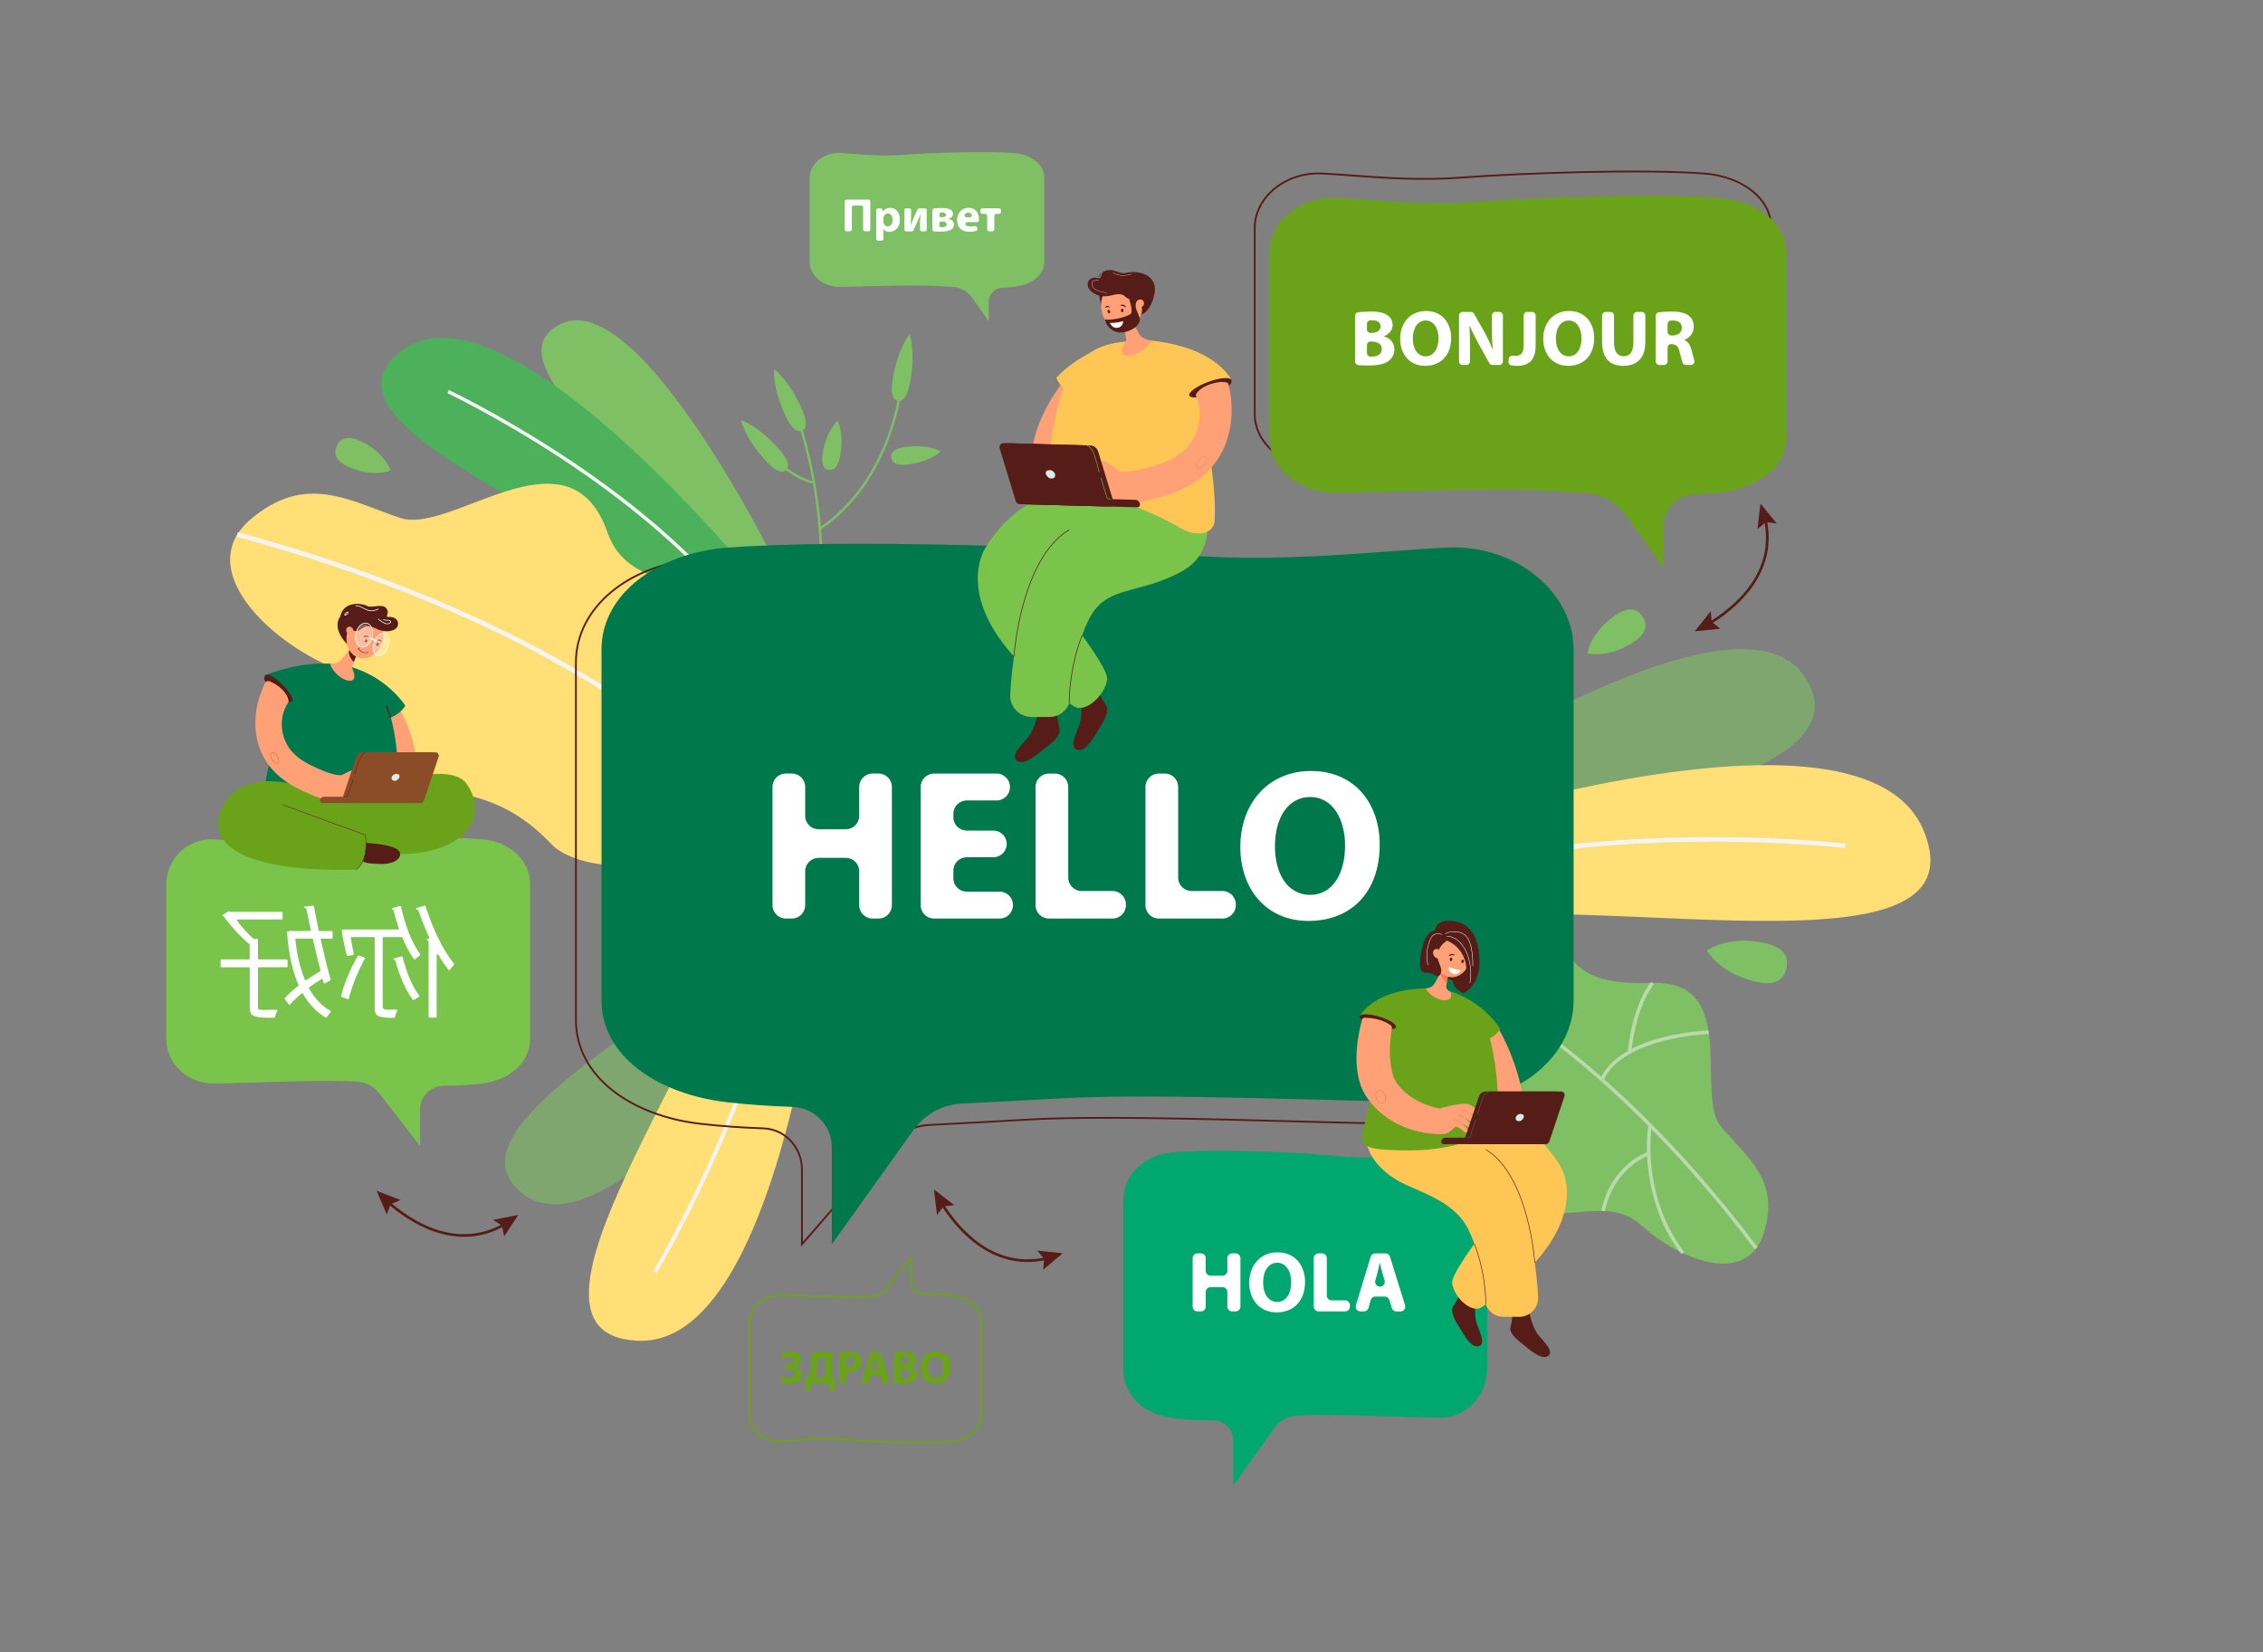 <?xml version="1.0" encoding="utf-8"?>
<!-- Generator: Adobe Illustrator 24.0.1, SVG Export Plug-In . SVG Version: 6.00 Build 0)  -->
<svg version="1.0" id="_x3C_Layer_x3E_" xmlns="http://www.w3.org/2000/svg" xmlns:xlink="http://www.w3.org/1999/xlink" x="0px"
	 y="0px" viewBox="0 0 1770.89 1292.94" style="enable-background:new 0 0 1770.89 1292.94;" xml:space="preserve">
<rect x="0" y="0" width="1770.89" height="1292.94" fill="#808080" stroke="none"/>
<style type="text/css">
	.st0{fill:#561C17;}
	.st1{fill:#6AA319;}
	.st2{fill:#7FC064;}
	.st3{fill:#FFFFFF;}
	.st4{fill:#00A76E;}
	.st5{fill:#7AC44C;}
	.st6{opacity:0.6;fill:#7FC064;}
	.st7{fill:#FFDF76;}
	.st8{fill:#F4F4F4;}
	.st9{opacity:0.5;}
	.st10{fill:#4DB05B;}
	.st11{fill:#00784D;}
	.st12{fill:#FFC655;}
	.st13{fill:#FFA076;}
	.st14{fill:#F47C53;}
	.st15{fill:#DAEBE8;}
	.st16{fill:#366F90;}
	.st17{fill:#8A4D27;}
	.st18{opacity:0.3;fill:#FFFFFF;}
	.st19{opacity:0.3;}
</style>
<g>
	<g>
		<path class="st0" d="M1291.05,427.71l-30.6-42.84c-7.52-10.53-19.24-16.94-32.16-17.59c-11.15-0.56-23.48-1.23-34.08-1.81
			c-26.81-1.47-71.39-0.32-110.72,0.7c-18.48,0.48-35.93,0.93-48.92,1.02c-0.16,0-0.32,0-0.47,0c-15.91,0-30.81-5.75-40.94-15.8
			c-7.74-7.68-11.99-17.37-11.99-27.28V178.16c0-10.46,4.62-20.64,13.02-28.64c10.38-9.9,25.1-15.16,40.42-14.44
			c6.9,0.33,14.71,0.91,22.98,1.52c24.15,1.79,54.22,4.03,84.98,1.72c48.94-3.67,142.52-6.83,190.9-3.24
			c30.91,2.29,53.35,20.41,53.35,43.08v145.96c0,11.33-5.47,21.47-15.82,29.33c-9.54,7.25-22.86,12.13-37.51,13.75
			c-6.57,0.73-13.13,1.25-20.04,1.6c-12.56,0.63-22.41,11.01-22.41,23.62V427.71z M1161.43,363.37c12.42,0,23.68,0.2,32.87,0.7
			c10.59,0.58,22.92,1.25,34.07,1.81c13.35,0.67,25.46,7.3,33.23,18.18l28.05,39.27v-30.92c0-13.36,10.43-24.35,23.74-25.02
			c6.88-0.35,13.41-0.87,19.96-1.59c25.92-2.86,52.08-16.86,52.08-41.68V178.16c0-21.91-21.89-39.44-52.05-41.68
			c-48.32-3.59-141.79-0.42-190.7,3.24c-30.86,2.31-60.99,0.08-85.19-1.72c-8.26-0.61-16.07-1.19-22.94-1.52
			c-14.93-0.71-29.28,4.41-39.38,14.05c-8.12,7.74-12.59,17.55-12.59,27.63v145.96c0,9.53,4.11,18.87,11.58,26.28
			c9.87,9.8,24.41,15.4,39.95,15.4c0.16,0,0.31,0,0.47,0c12.98-0.09,30.42-0.55,48.89-1.02
			C1109.36,364.1,1137.53,363.37,1161.43,363.37z"/>
	</g>
	<path class="st1" d="M1344.93,154.82c-48.19-3.58-141.59-0.45-190.8,3.24c-41.37,3.1-81.06-1.96-108.05-3.24
		c-29.06-1.38-52.7,18.97-52.7,42.38v74.57v71.39c0,23.41,23.6,42.59,52.7,42.38c39.92-0.29,119.9-3.91,159.68-1.72
		c12.4,0.68,23.7,1.29,34.07,1.81c13.06,0.66,25.1,7.24,32.7,17.88l29.32,41.05v-33.11c0-12.95,10.14-23.67,23.07-24.32
		c6.88-0.35,13.46-0.87,20-1.59c28.84-3.19,52.7-18.97,52.7-42.38V197.2C1397.63,173.79,1373.91,156.97,1344.93,154.82z"/>
	<path class="st2" d="M793.24,119.73c-21.88-1.62-64.29-0.2-86.63,1.47c-18.79,1.41-36.81-0.89-49.06-1.47
		c-13.19-0.63-23.93,8.61-23.93,19.24v33.86v32.41c0,10.63,10.71,19.34,23.93,19.24c18.13-0.13,54.44-1.77,72.51-0.78
		c5.63,0.31,10.76,0.59,15.47,0.82c5.93,0.3,11.39,3.29,14.85,8.12l13.31,18.64v-15.03c0-5.88,4.6-10.75,10.48-11.04
		c3.12-0.16,6.11-0.39,9.08-0.72c13.09-1.45,23.93-8.61,23.93-19.24v-66.28C817.17,128.34,806.4,120.7,793.24,119.73z"/>
	<g>
		<path class="st3" d="M1060.4,247.07c0-1.41,1.05-2.6,2.45-2.75c2.63-0.29,6.2-0.52,9.68-0.52c5.73,0,9.24,0.55,12.31,2.34
			c2.89,1.54,4.93,4.37,4.93,8.19c0,3.63-2.16,7.02-6.84,8.8v0.12c4.74,1.23,8.25,4.86,8.25,10.16c0,3.82-1.72,6.77-4.31,8.87
			c-3.02,2.4-8.07,3.76-16.32,3.76c-3.09,0-5.66-0.14-7.65-0.32c-1.42-0.13-2.51-1.33-2.51-2.76V247.07z M1069.7,257.77
			c0,1.53,1.24,2.77,2.77,2.77h0.31c4.99,0,7.57-2.03,7.57-5.11c0-3.14-2.4-4.8-6.65-4.8c-0.48,0-0.92,0.01-1.31,0.02
			c-1.5,0.04-2.69,1.27-2.69,2.77V257.77z M1069.7,276.31c0,1.53,1.23,2.77,2.76,2.77c0.27,0,0.56,0,0.87,0c4.25,0,8-1.66,8-6.03
			c0-4.13-3.76-5.79-8.44-5.79h-0.43c-1.53,0-2.77,1.24-2.77,2.77V276.31z"/>
		<path class="st3" d="M1135.58,264.42c0,13.67-8.19,21.86-20.38,21.86c-12.25,0-19.52-9.3-19.52-21.18c0-12.44,8-21.74,20.2-21.74
			C1128.62,243.37,1135.58,252.91,1135.58,264.42z M1105.59,264.92c0,8.19,3.82,13.92,10.1,13.92c6.34,0,9.97-6.03,9.97-14.1
			c0-7.51-3.51-13.92-9.97-13.92C1109.29,250.82,1105.59,256.85,1105.59,264.92z"/>
		<path class="st3" d="M1141.73,282.84v-35.96c0-1.53,1.24-2.77,2.77-2.77h6.58c1,0,1.92,0.54,2.41,1.4l7.82,13.8
			c2.46,4.37,4.86,9.54,6.77,14.22h0.12c-0.55-5.48-0.74-11.08-0.74-17.36v-9.3c0-1.53,1.24-2.77,2.77-2.77h3.08
			c1.53,0,2.77,1.24,2.77,2.77v35.96c0,1.53-1.24,2.77-2.77,2.77h-5.45c-1.01,0-1.94-0.55-2.42-1.43l-8.08-14.58
			c-2.46-4.43-5.23-9.79-7.2-14.65h-0.25c0.31,5.54,0.43,11.39,0.43,18.16v9.73c0,1.53-1.24,2.77-2.77,2.77h-3.08
			C1142.97,285.61,1141.73,284.37,1141.73,282.84z"/>
		<path class="st3" d="M1195.11,244.11h3.82c1.53,0,2.77,1.24,2.77,2.77v23.46c0,11.82-5.66,15.95-14.72,15.95
			c-1.32,0-2.87-0.13-4.29-0.37c-1.47-0.25-2.47-1.63-2.27-3.11l0.29-2.11c0.21-1.52,1.61-2.56,3.13-2.36
			c0.66,0.08,1.36,0.13,2.08,0.13c3.94,0,6.4-1.79,6.4-8.19v-23.4C1192.34,245.35,1193.58,244.11,1195.11,244.11z"/>
		<path class="st3" d="M1247.51,264.42c0,13.67-8.19,21.86-20.38,21.86c-12.25,0-19.52-9.3-19.52-21.18c0-12.44,8-21.74,20.2-21.74
			C1240.56,243.37,1247.51,252.91,1247.51,264.42z M1217.53,264.92c0,8.19,3.82,13.92,10.1,13.92c6.34,0,9.97-6.03,9.97-14.1
			c0-7.51-3.51-13.92-9.97-13.92C1221.22,250.82,1217.53,256.85,1217.53,264.92z"/>
		<path class="st3" d="M1260.26,244.11c1.53,0,2.77,1.24,2.77,2.77v21.06c0,7.2,2.77,10.84,7.51,10.84c4.93,0,7.64-3.45,7.64-10.84
			v-21.06c0-1.53,1.24-2.77,2.77-2.77h3.82c1.53,0,2.77,1.24,2.77,2.77v20.5c0,12.81-6.47,18.9-17.3,18.9
			c-10.47,0-16.56-5.85-16.56-19.03v-20.38c0-1.53,1.24-2.77,2.77-2.77H1260.26z"/>
		<path class="st3" d="M1295.66,247.08c0-1.41,1.05-2.59,2.45-2.75c2.77-0.32,6.23-0.53,10.04-0.53c6.16,0,10.47,0.92,13.42,3.26
			c2.53,1.97,3.88,4.93,3.88,8.74c0,5.23-3.76,8.87-7.33,10.16v0.18c2.89,1.17,4.49,3.88,5.54,7.7c0.77,2.83,1.52,5.9,2.17,8.26
			c0.49,1.76-0.85,3.5-2.67,3.5h-3.89c-1.18,0-2.24-0.75-2.62-1.87c-0.58-1.73-1.31-4.36-2.1-7.8c-1.17-5.23-2.96-6.59-6.83-6.65
			l0,0c-1.53,0-2.77,1.24-2.77,2.77v10.78c0,1.53-1.24,2.77-2.77,2.77h-3.76c-1.53,0-2.77-1.24-2.77-2.77V247.08z M1304.96,259.75
			c0,1.53,1.24,2.77,2.77,2.77h0.92c4.68,0,7.45-2.34,7.45-5.97c0-3.76-2.59-5.73-6.9-5.73c-0.59,0-1.12,0.01-1.59,0.02
			c-1.49,0.05-2.66,1.28-2.66,2.77V259.75z"/>
	</g>
	<path class="st4" d="M1126.57,901.99c-19,1.15-46.95,5.7-76.09,2.91c-34.65-3.31-100.43-6.13-134.37-2.91
		c-20.41,1.93-37.12,17.06-37.12,38.1v131.22c0,21.04,16.81,35.23,37.12,38.1c10.12,1.43,20.38,1.99,32.7,1.9
		c8.97-0.07,16.29,7.15,16.29,16.11v35.05l32.41-45.37c3.85-5.39,9.9-8.77,16.5-9.23c0.04,0,0.07-0.01,0.11-0.01
		c28.01-1.96,84.34,1.29,112.46,1.55c20.5,0.19,37.12-17.06,37.12-38.1v-64.18v-67.04C1163.69,919.05,1147.03,900.75,1126.57,901.99
		z"/>
	<g>
		<path class="st3" d="M943.54,984.59v9.89c0,2.09,1.69,3.78,3.78,3.78h9.35c2.09,0,3.78-1.69,3.78-3.78v-9.89
			c0-2.09,1.69-3.78,3.78-3.78h2.68c2.09,0,3.78,1.69,3.78,3.78v37.86c0,2.09-1.69,3.78-3.78,3.78h-2.68
			c-2.09,0-3.78-1.69-3.78-3.78v-11.44c0-2.09-1.69-3.78-3.78-3.78h-9.35c-2.09,0-3.78,1.69-3.78,3.78v11.44
			c0,2.09-1.69,3.78-3.78,3.78h-2.68c-2.09,0-3.78-1.69-3.78-3.78v-37.86c0-2.09,1.69-3.78,3.78-3.78h2.68
			C941.85,980.81,943.54,982.5,943.54,984.59z"/>
		<path class="st3" d="M1021.25,1003.05c0,14.96-8.96,23.93-22.31,23.93c-13.41,0-21.36-10.18-21.36-23.18
			c0-13.61,8.76-23.79,22.11-23.79C1013.63,980,1021.25,990.45,1021.25,1003.05z M988.43,1003.59c0,8.96,4.18,15.23,11.05,15.23
			c6.94,0,10.92-6.61,10.92-15.43c0-8.22-3.84-15.23-10.92-15.23C992.47,988.16,988.43,994.76,988.43,1003.59z"/>
		<path class="st3" d="M1031.84,980.81h2.68c2.09,0,3.78,1.69,3.78,3.78v29.23c0,2.09,1.69,3.78,3.78,3.78h10.5
			c2.09,0,3.78,1.69,3.78,3.78v1.06c0,2.09-1.69,3.78-3.78,3.78h-20.74c-2.09,0-3.78-1.69-3.78-3.78v-37.86
			C1028.05,982.5,1029.75,980.81,1031.84,980.81z"/>
		<path class="st3" d="M1072.64,1017.35l-1.7,6.12c-0.45,1.64-1.95,2.77-3.65,2.77h-2.6c-2.54,0-4.36-2.45-3.62-4.88l11.52-37.86
			c0.48-1.59,1.95-2.68,3.62-2.68h7.89c1.66,0,3.12,1.08,3.61,2.66l11.8,37.86c0.76,2.44-1.06,4.91-3.61,4.91h-3.17
			c-1.67,0-3.14-1.09-3.62-2.69l-1.88-6.27c-0.48-1.6-1.95-2.69-3.62-2.69h-7.32C1074.59,1014.58,1073.09,1015.71,1072.64,1017.35z
			 M1079.88,1006.89c2.53,0,4.34-2.43,3.63-4.85l-1.41-4.79c-0.81-2.7-1.62-6.07-2.29-8.76h-0.13c-0.67,2.7-1.35,6.13-2.09,8.76
			l-1.35,4.83C1075.56,1004.5,1077.37,1006.89,1079.88,1006.89L1079.88,1006.89z"/>
	</g>
	<path class="st5" d="M377.69,656.82c-33.94-2.96-99.72-0.37-134.37,2.68c-29.14,2.57-57.09-1.62-76.09-2.68
		c-20.46-1.14-37.12,15.71-37.12,35.09v61.74v59.11c0,19.38,16.62,35.26,37.12,35.09c28.12-0.24,84.44-3.24,112.46-1.43
		c0.04,0,0.07,0,0.11,0.01c6.63,0.43,12.75,3.68,16.83,8.93l32.08,41.36V868.3c0-10.31,8.35-18.7,18.66-18.69
		c11.28,0.01,20.86-0.53,30.33-1.76c20.31-2.64,37.12-15.71,37.12-35.09V691.91C414.8,672.53,398.1,658.6,377.69,656.82z"/>
	<g>
		<path class="st3" d="M266.99,779.31c1.97-8.73,7.29-21.44,13.01-31.28c0.16-0.28,0.51-0.4,0.81-0.29l4.3,1.53
			c0.39,0.14,0.57,0.59,0.36,0.96c-5.37,9.75-10.51,22.47-12.4,31.16c-0.09,0.4-0.51,0.63-0.9,0.49l-4.76-1.79
			C267.1,779.96,266.92,779.64,266.99,779.31z M271.42,747.62c-1.75-6.24-3.67-16.41-4.03-19.47c-0.05-0.39,0.26-0.74,0.65-0.75
			l2.6-0.07h40.83c0.47,0,0.79-0.46,0.63-0.89c-1.6-4.57-2.96-9.36-4.1-14.09c-0.07-0.29-0.32-0.5-0.62-0.51c-0.01,0-0.02,0-0.03,0
			c-0.77-0.03-0.88-1.14-0.13-1.33l5.75-1.52c0.37-0.1,0.75,0.13,0.83,0.51c3.16,14.29,8.5,28.48,15,37.2
			c0.23,0.31,0.16,0.75-0.17,0.96c-1.2,0.79-2.64,2.01-3.66,2.97c-0.3,0.28-0.77,0.24-1.01-0.09c-3.34-4.55-6.43-10.39-9.1-16.83
			c-0.1-0.25-0.35-0.42-0.62-0.42h-14.09c-0.37,0-0.68,0.3-0.68,0.68v53.85c0,1.26,1.02,2.28,2.28,2.28h3.1c1.51,0,3.34,0,5.29-0.06
			c0.5-0.01,0.84,0.5,0.63,0.96c-0.74,1.59-1.39,3.49-1.75,5.01c-0.07,0.3-0.35,0.51-0.66,0.51c-12.75-0.03-15.14-1.32-15.14-8.03
			v-54.53c0-0.37-0.3-0.68-0.68-0.68h-17.34c-0.42,0-0.74,0.37-0.67,0.79c0.76,4.54,1.59,9.15,2.28,12.44
			c0.08,0.37-0.16,0.73-0.53,0.8l-4.1,0.79C271.86,748.16,271.52,747.96,271.42,747.62z M315.05,748.88
			c2.86,11.53,7.51,23.06,12.95,30.18c0.25,0.33,0.16,0.8-0.21,1c-1.23,0.67-2.72,1.61-3.78,2.42c-0.3,0.23-0.72,0.18-0.95-0.12
			c-5.7-7.5-10.67-19.34-13.64-30.56c-0.07-0.27-0.29-0.46-0.57-0.49c-0.12-0.01-0.23-0.03-0.33-0.05c-0.69-0.14-0.7-1.13-0.02-1.31
			l5.71-1.55C314.58,748.29,314.96,748.51,315.05,748.88z M341.05,796.32h-4.98c-0.37,0-0.68-0.3-0.68-0.68v-58.86
			c0-0.32-0.23-0.59-0.55-0.66c-0.09-0.02-0.17-0.04-0.25-0.06c-0.65-0.2-0.63-1.12,0.02-1.3l0.86-0.24
			c0.4-0.11,0.61-0.55,0.43-0.93c-3.19-6.82-6.05-14.05-8.48-21.21c-0.09-0.27-0.35-0.45-0.64-0.45c-0.26,0-0.5-0.03-0.73-0.09
			c-0.64-0.18-0.63-1.1,0.01-1.29l6.13-1.85c0.35-0.11,0.73,0.09,0.84,0.44c5.32,17.04,13.57,34.44,22.21,44.95
			c0.21,0.26,0.21,0.62-0.02,0.87c-1,1.12-2.31,2.73-3.17,3.94c-0.26,0.37-0.8,0.38-1.08,0.02c-2.75-3.52-5.44-7.52-8.01-11.86
			c-0.35-0.59-1.26-0.34-1.26,0.34v48.24C341.73,796.02,341.43,796.32,341.05,796.32z"/>
		<path class="st3" d="M195.41,750.09v-10.73c0-0.2-0.09-0.39-0.24-0.52c-7.06-5.82-14.99-14.57-19.86-21.46
			c-0.08-0.11-0.19-0.2-0.32-0.24c-0.15-0.05-0.3-0.11-0.44-0.18c-0.48-0.23-0.52-0.9-0.07-1.19l3.95-2.46
			c0.17-0.1,0.37-0.13,0.56-0.07l0.84,0.26c0.06,0.02,0.13,0.03,0.2,0.03h40.44c0.37,0,0.68,0.3,0.68,0.68v4.6
			c0,0.37-0.3,0.68-0.68,0.68h-34.37c-0.56,0-0.88,0.64-0.54,1.08c3.72,4.93,8.46,10.29,12.98,14.15c0.13,0.11,0.31,0.17,0.48,0.16
			l2.13-0.13c0.39-0.02,0.72,0.29,0.72,0.67v14.67c0,0.37,0.3,0.68,0.68,0.68h21.81c0.37,0,0.68,0.3,0.68,0.68v4.79
			c0,0.37-0.3,0.68-0.68,0.68h-21.81c-0.37,0-0.68,0.3-0.68,0.68v30.71c0,1.98,0.95,1.98,4.16,1.98c2.43,0,6.14-0.08,10.25-0.17
			c0.5-0.01,0.83,0.5,0.63,0.95c-0.71,1.58-1.41,3.47-1.78,4.87c-0.08,0.29-0.35,0.49-0.65,0.5c-16.26,0.16-19.04-1.03-19.04-8.23
			v-30.61c0-0.37-0.3-0.68-0.68-0.68h-21.43c-0.37,0-0.68-0.3-0.68-0.68v-4.79c0-0.37,0.3-0.68,0.68-0.68h21.43
			C195.11,750.76,195.41,750.46,195.41,750.09z M228.96,728.55h13.63c0.43,0,0.75-0.4,0.66-0.82c-1.31-5.85-2.52-11.53-3.5-16.56
			c-0.05-0.27-0.27-0.49-0.54-0.53c-0.92-0.15-1.36-0.51-1.44-1.08l7.12-0.87c0.35-0.04,0.68,0.19,0.74,0.54
			c1.08,5.74,2.33,12.13,3.74,18.79c0.07,0.31,0.34,0.54,0.66,0.54h9.55c0.37,0,0.68,0.3,0.68,0.68v4.6c0,0.37-0.3,0.68-0.68,0.68
			h-7.93c-0.43,0-0.76,0.4-0.66,0.83c2.63,11.66,5.42,23.07,7.7,31.17c0.09,0.31-0.05,0.63-0.34,0.77l-4.16,2.19
			c-0.38,0.2-0.85,0-0.97-0.42l-0.68-2.48c-0.12-0.44-0.62-0.64-1.01-0.4c-3.18,1.96-6.42,4.13-9.53,6.45
			c-0.27,0.21-0.35,0.59-0.18,0.89c4.51,7.93,10.1,13.76,16.71,17.49c0.38,0.22,0.47,0.72,0.17,1.04c-1.06,1.15-2.26,2.7-3.04,3.99
			c-0.19,0.32-0.61,0.42-0.93,0.22c-7.1-4.39-13.08-10.48-17.72-18.68c-0.21-0.37-0.7-0.46-1.02-0.19
			c-3.59,2.98-6.72,5.94-8.94,8.64c-0.28,0.34-0.8,0.33-1.07-0.02l-3.04-4.08c-0.19-0.25-0.18-0.59,0.01-0.83
			c2.48-3,6.15-6.24,10.41-9.57c0.24-0.19,0.33-0.52,0.2-0.8c-4.59-10.4-7.55-23.63-8.85-40.06c-0.01-0.07-0.02-0.14-0.05-0.21
			l-0.22-0.5c-0.16-0.38,0.05-0.82,0.45-0.92l2.67-0.7c0.11-0.03,0.23-0.03,0.34,0l0.89,0.22
			C228.85,728.54,228.9,728.55,228.96,728.55z M231.12,735.26c1.31,12.44,3.9,22.9,7.45,31.39c0.16,0.39,0.65,0.53,1,0.3
			c3.6-2.39,7.27-4.77,10.87-6.76c0.27-0.15,0.4-0.45,0.32-0.75c-1.91-7.48-3.99-15.97-5.9-24.4c-0.07-0.31-0.34-0.53-0.66-0.53
			H231.8C231.4,734.5,231.08,734.86,231.12,735.26z"/>
	</g>
	<path class="st6" d="M1129.81,603.03c103.53-62.16,243.98-130.87,282.32-73.58c46.2,69.03-117.37,97.94-245.11,137.94
		C1121.19,681.74,1063.83,642.65,1129.81,603.03z"/>
	<path class="st6" d="M619.69,793.56c-66.9,80.53-162.14,176.98-209.92,141.09c-57.58-43.25,67.98-113.76,161.04-183.09
		C604.19,726.69,662.32,742.24,619.69,793.56z"/>
	<g>
		<path class="st7" d="M1039.65,672.27c0,0,414.54-149.89,465.96-21.6s-308.23,31.08-427.01,79.03L1039.65,672.27z"/>
		<g>
			<path class="st8" d="M1061.15,704.59c81.43-34.6,181.12-43.91,250.4-45.62c75.11-1.86,131.64,4.56,132.2,4.62l0.41-3.51
				c-0.56-0.07-57.33-6.51-132.69-4.65c-69.59,1.72-169.75,11.08-251.7,45.9L1061.15,704.59z"/>
		</g>
	</g>
	<g>
		<path class="st7" d="M652.44,665.48c0,0-31.12,389.28-153.44,383.71c-122.32-5.57,87.95-259.98,92.85-373.36L652.44,665.48z"/>
		<g>
			<path class="st8" d="M618.49,670.97c-1.95,78.36-31,162.17-55.03,218.67c-26.05,61.26-51.95,104.49-52.21,104.92l2.68,1.61
				c0.26-0.43,26.27-43.85,52.4-105.31c24.13-56.76,53.31-140.97,55.27-219.82L618.49,670.97z"/>
		</g>
	</g>
	<g>
		<g>
			<path class="st2" d="M1283.73,958.35c-31.41-28.39-78.28,13.72-96.34-31.37c-15.25-38.14-14.22-43.02-31.61-47.53
				c-5.96-1.55-12.12-2.15-18.27-1.97c-7.38,0.21-19.35-1.01-28.14-9.61c-53.7-52.54-23.8-198.55,70.21-171
				c6.79,1.99,12.88,7.6,19.26,14.08c34.6,35.16,25.28,60.54,94.32,58.23c69.06-2.3,32.54,88.06,53.95,112.92
				c21.41,24.86,46.17,42.54,32.89,83.42C1366.7,1006.43,1315.11,986.76,1283.73,958.35z"/>
		</g>
		<g class="st9">
			<g>
				<path class="st8" d="M1128.65,762.45l0.97-2.61c1.15,0.43,116.61,44.77,245.82,216.18l-2.22,1.68
					C1244.49,806.93,1129.79,762.87,1128.65,762.45z"/>
			</g>
			<g>
				<path class="st8" d="M1273.83,822.6c4.19-37.85,17.72-53.69,18.29-54.34l2.1,1.83c-0.14,0.15-13.53,15.94-17.62,52.82
					L1273.83,822.6z"/>
			</g>
			<g>
				<path class="st8" d="M1252.28,844.1c6.75-14.63,23.6-25.8,48.72-32.29c18.81-4.86,35.89-5.44,36.06-5.44l0.09,2.78
					c-0.67,0.02-66.82,2.47-82.34,36.12L1252.28,844.1z"/>
			</g>
			<g>
				<path class="st8" d="M1289.14,887.16c0.33-4.38,0.75-6.93,0.77-7.04l2.74,0.48c-0.09,0.54-9.03,54.2,25.39,99.23l-2.21,1.69
					C1288.1,945.24,1287.93,903.48,1289.14,887.16z"/>
			</g>
			<g>
				<path class="st8" d="M1253.05,947.32c4.18-18.91,13.74-30.32,21.02-36.55c7.93-6.79,14.81-9.05,15.1-9.14l0.86,2.65
					c-0.27,0.09-26.61,9.01-34.26,43.65L1253.05,947.32z"/>
			</g>
		</g>
	</g>
	<path class="st2" d="M1264.31,481.35c10.78-7.22,17.13-4.67,21.01,1.13c3.88,5.8,3.82,12.64-6.95,19.86
		c-19.63,13.15-36.15,9.01-36.15,9.01S1244.39,494.69,1264.31,481.35z"/>
	<path class="st2" d="M1381.1,737.97c15.58,3.44,18.71,11.26,16.86,19.64c-1.85,8.38-7.99,14.15-23.57,10.71
		c-28.38-6.27-38.74-24.47-38.74-24.47S1352.3,731.61,1381.1,737.97z"/>
	<g>
		<g>
			<path class="st2" d="M710.83,363.39c-9.69,1.19-12.95-1.53-13.42-5.33c-0.47-3.8,2.04-7.23,11.72-8.43
				c17.65-2.17,27.03,3.65,27.03,3.65S728.74,361.18,710.83,363.39z"/>
			<g>
				<g>
					<path class="st2" d="M641.4,479.47l-1.65-1.88c2.87-26.99,3.15-60.72-3.56-99.01c-0.12-0.67-0.24-1.34-0.36-2.01
						c-2.28-12.63-5.32-25.75-9.29-39.27c-0.85-2.92-1.75-5.86-2.69-8.82l1.76-0.56c0.93,2.91,1.81,5.8,2.65,8.67
						c7.92,26.99,12.21,52.36,14.08,75.5c0.07,0.71,0.12,1.42,0.17,2.13C644.35,438.77,643.49,460.77,641.4,479.47z"/>
				</g>
				<g>
					<path class="st2" d="M642.13,414.47l-1.03-1.53c55.65-37.49,62.88-109.12,62.94-109.84l1.84,0.17
						C705.81,303.99,698.52,376.48,642.13,414.47z"/>
				</g>
				<g>
					<path class="st2" d="M628.49,375.91c-17.23-7.45-26.51-21.71-26.62-21.87l1.56-1c0.12,0.18,12.03,18.43,33.83,23.91l-0.45,1.79
						C633.87,378,631.09,377.03,628.49,375.91z"/>
				</g>
				<g>
					<path class="st2" d="M626.81,318.53c5.47,11.98,4.28,16.83,0.8,18.42c-3.48,1.59-7.93-0.68-13.4-12.66
						c-9.97-21.81-8.48-35.24-8.48-35.24S616.7,296.4,626.81,318.53z"/>
				</g>
				<g>
					<path class="st2" d="M608.8,350.52c8.83,9.77,9.15,14.75,6.31,17.32c-2.84,2.57-7.77,1.74-16.59-8.03
						c-16.08-17.79-18.71-31.04-18.71-31.04S592.48,332.47,608.8,350.52z"/>
				</g>
				<g>
					<path class="st2" d="M657.53,356.4c-1.73,9.61-5.3,11.92-9.06,11.24c-3.77-0.68-6.3-4.09-4.57-13.69
						c3.15-17.5,11.49-24.73,11.49-24.73S660.72,338.64,657.53,356.4z"/>
				</g>
				<g>
					<path class="st2" d="M712.43,297.94c-2.27,12.97-6,16.29-9.77,15.63c-3.77-0.66-6.15-5.05-3.88-18.02
						c4.13-23.62,12.95-33.85,12.95-33.85S716.62,273.97,712.43,297.94z"/>
				</g>
			</g>
		</g>
	</g>
	<path class="st2" d="M619.16,464.61c0,0-115.95-244.69-181.17-210.73s114.03,146.75,145.53,219.05L619.16,464.61z"/>
	<g>
		<path class="st10" d="M611.36,477.7c0,0-210.65-266.77-296.51-203.63c-85.86,63.14,189.31,145.7,247.64,225.41L611.36,477.7z"/>
		<g>
			<path class="st8" d="M584.13,490.13c-39.28-55.78-100.81-102.42-145.51-131.71c-48.46-31.76-88.1-50.54-88.5-50.73l1.16-2.47
				c0.4,0.19,40.21,19.05,88.83,50.91c44.9,29.43,106.71,76.29,146.24,132.42L584.13,490.13z"/>
		</g>
	</g>
	<g>
		<g>
			<path class="st7" d="M534.89,656.61c-18.03,27.39-77.49,25.09-100.67,6.55c-6.62-5.29-35.08-43.96-98.11-43.87
				c-45.21,0.04-43.55-39.48-57.24-70.71c-0.24-0.57-0.5-1.14-0.76-1.7c-5.36-11.61-13.05-21.93-26.35-28.43
				c-14.12-6.88-28.16-16.08-40.03-26.57c-0.99-0.86-1.96-1.74-2.92-2.64c-23.37-21.71-37.01-48.33-23.15-70.94
				c0.32-0.54,0.67-1.07,1.03-1.59c2.51-3.7,5.77-7.3,9.88-10.73c42.81-35.76,76.07-14.5,116.36-0.73
				c22.28,7.61,60.09-15.78,94.63-23.99c0.49-0.12,0.99-0.23,1.48-0.34c27.36-6.16,52.49-2.31,65.94,34.69c0,0.01,0,0.01,0,0.01
				c0.27,0.75,0.55,1.5,0.82,2.23C506.06,499.45,665.04,393.81,534.89,656.61z"/>
		</g>
		<g>
			<g>
				<path class="st8" d="M562.64,610.46l2.67-2.43c-1.07-1.18-110.29-118.78-379.19-191.48l-0.94,3.49
					C453.07,492.46,561.57,609.29,562.64,610.46z"/>
			</g>
		</g>
	</g>
	<path class="st2" d="M272.64,365.25c-10.53-4.81-11.59-10.76-9.05-16.33c2.55-5.57,7.74-8.65,18.27-3.84
		c19.18,8.77,23.83,23.09,23.83,23.09S292.1,374.14,272.64,365.25z"/>
	<g>
		<path class="st0" d="M626.86,975.6v-60.24c0-17.2-12.94-31.11-29.45-31.67c-17.39-0.59-33.57-1.77-49.48-3.59
			c-26.96-3.09-51.46-12.41-68.99-26.23c-18.95-14.94-28.96-34.2-28.96-55.7V518.39c0-43.1,41.21-77.56,97.98-81.93
			c89.33-6.88,262.11-0.82,352.49,6.21c56.85,4.42,112.4,0.14,157.03-3.3c15.27-1.18,29.7-2.29,42.43-2.91
			c27.4-1.34,54,8.23,72.97,26.29c16.19,15.41,25.1,35.17,25.1,55.64v279.77c0,19.37-8.21,38.19-23.12,52.99
			c-18.75,18.61-46.04,29.19-74.92,28.94c-23.98-0.18-56.21-1.04-90.32-1.96c-72.65-1.95-155-4.17-204.55-1.34
			c-25.94,1.48-53.3,3.01-77.56,4.22c-14.7,0.73-28.05,8.29-36.61,20.73L626.86,975.6z M650.27,434.84
			c-38.8,0-74.52,0.89-102.21,3.02c-56.02,4.32-96.69,38.18-96.69,80.53v279.77c0,21.05,9.83,39.93,28.43,54.6
			c17.33,13.66,41.58,22.87,68.28,25.94c15.87,1.82,32.02,2.99,49.37,3.58c17.28,0.59,30.81,15.12,30.81,33.08v56.48l61.52-70.95
			c8.77-12.75,22.51-20.52,37.65-21.28c24.26-1.21,51.61-2.74,77.55-4.22c49.6-2.83,131.98-0.61,204.67,1.34
			c34.11,0.92,66.32,1.78,90.29,1.96c0.28,0,0.57,0,0.86,0c28.17,0,54.76-10.38,73.06-28.54c14.64-14.53,22.71-33,22.71-51.99
			V518.39c0-20.08-8.76-39.48-24.67-54.62c-18.69-17.79-44.91-27.24-71.93-25.91l-0.03-0.7l0.03,0.7
			c-12.71,0.63-27.13,1.74-42.39,2.91c-44.68,3.44-100.29,7.73-157.25,3.3C838.03,439.23,736.54,434.84,650.27,434.84z"/>
	</g>
	<path class="st11" d="M1132.23,428.49c-50.78,2.41-125.46,11.93-203.32,6.1c-92.6-6.94-268.35-12.83-359.04-6.1
		c-54.54,4.05-99.17,35.7-99.17,79.75V782.9c0,44.04,44.91,73.75,99.17,79.75c16.28,1.8,32.7,2.94,50.36,3.52
		c17.13,0.56,30.7,14.65,30.7,31.79v75.76l63.94-89.51c8.8-12.32,22.74-19.93,37.86-20.65c23.5-1.13,49.6-2.53,79.02-4.14
		c74.85-4.11,225.36,2.7,300.49,3.24c54.77,0.39,99.17-35.7,99.17-79.75V648.56V508.23C1231.4,464.19,1186.91,425.9,1132.23,428.49z
		"/>
	<g>
		<path class="st3" d="M630.09,615.77v22.72c0,5.76,4.67,10.44,10.44,10.44h21.38c5.76,0,10.44-4.67,10.44-10.44v-22.72
			c0-5.76,4.67-10.44,10.44-10.44h4.71c5.76,0,10.44,4.67,10.44,10.44v92.58c0,5.76-4.67,10.44-10.44,10.44h-4.71
			c-5.76,0-10.44-4.67-10.44-10.44v-26.6c0-5.76-4.67-10.44-10.44-10.44h-21.38c-5.76,0-10.44,4.67-10.44,10.44v26.6
			c0,5.76-4.67,10.44-10.44,10.44h-4.71c-5.76,0-10.44-4.67-10.44-10.44v-92.58c0-5.76,4.67-10.44,10.44-10.44h4.71
			C625.41,605.34,630.09,610.01,630.09,615.77z"/>
		<path class="st3" d="M777.37,670.82H756.5c-5.76,0-10.44,4.67-10.44,10.44v6.06c0,5.76,4.67,10.44,10.44,10.44h25.75
			c5.76,0,10.44,4.67,10.44,10.44v0.17c0,5.76-4.67,10.44-10.44,10.44h-51.34c-5.76,0-10.44-4.67-10.44-10.44v-92.58
			c0-5.76,4.67-10.44,10.44-10.44h48.98c5.76,0,10.44,4.67,10.44,10.44v0.17c0,5.76-4.67,10.44-10.44,10.44h-23.4
			c-5.76,0-10.44,4.67-10.44,10.44v2.69c0,5.76,4.67,10.44,10.44,10.44h20.87c5.76,0,10.44,4.67,10.44,10.44l0,0
			C787.81,666.15,783.13,670.82,777.37,670.82z"/>
		<path class="st3" d="M820.8,605.34h4.71c5.76,0,10.44,4.67,10.44,10.44v71.03c0,5.76,4.67,10.44,10.44,10.44h24.24
			c5.76,0,10.44,4.67,10.44,10.44v0.67c0,5.76-4.67,10.44-10.44,10.44H820.8c-5.76,0-10.44-4.67-10.44-10.44v-92.58
			C810.36,610.01,815.03,605.34,820.8,605.34z"/>
		<path class="st3" d="M906.81,605.34h4.71c5.76,0,10.44,4.67,10.44,10.44v71.03c0,5.76,4.67,10.44,10.44,10.44h24.24
			c5.76,0,10.44,4.67,10.44,10.44v0.67c0,5.76-4.67,10.44-10.44,10.44h-49.82c-5.76,0-10.44-4.67-10.44-10.44v-92.58
			C896.37,610.01,901.04,605.34,906.81,605.34z"/>
		<path class="st3" d="M1079.68,660.89c0,37.37-22.39,59.76-55.72,59.76c-33.5,0-53.36-25.42-53.36-57.9
			c0-34,21.88-59.42,55.21-59.42C1060.66,603.32,1079.68,629.41,1079.68,660.89z M997.7,662.23c0,22.39,10.44,38.04,27.61,38.04
			c17.34,0,27.27-16.5,27.27-38.55c0-20.54-9.59-38.04-27.27-38.04C1007.8,623.69,997.7,640.18,997.7,662.23z"/>
	</g>
	<g>
		<path class="st0" d="M1196.13,1024.01c0,0,2.11,13.75,7.72,20.76c3.7,4.62,13.9,13.77,6.64,16.82
			c-5.79,2.44-16.95-8.41-20.57-11.1c-3.62-2.7-9.08-7.8-7.87-12.15c2.51-9.01,1.68-20.34,1.68-20.34L1196.13,1024.01z"/>
		<path class="st0" d="M1155.54,1013.35c0,0-2.8,13.63,0.02,22.15c1.86,5.62,8.24,17.75,0.38,18.08
			c-6.28,0.27-12.97-13.78-15.43-17.56c-2.46-3.79-5.8-10.47-3.16-14.13c5.49-7.58,8.65-18.49,8.65-18.49L1155.54,1013.35z"/>
		<g>
			<path class="st12" d="M1159.47,1022.98c75.2-50.16,71.49-94.11,61.07-111.3c-12.1-19.96-31.27-35.74-60.64-42.78
				c-7.83-1.88-15.28-2.96-21.51-3.59c-9.02-0.9-16.79,6.3-16.55,15.36l0.67,25.59l-0.06,0c12.55-0.26,50.61,3.56,60.59,23.85
				c2.07,4.22-48.55,63.67-46.66,74.34C1138.53,1016.53,1152.12,1027.88,1159.47,1022.98z"/>
		</g>
		<g>
			<path class="st12" d="M1188.63,1030.49c8.65,0.04,15.55-7.22,15.04-15.85c-1.13-19.19-4.7-51.86-15.88-76.54
				c-6.34-14-16.42-26.72-29.95-37.83c-10.21-8.37-22.42-15.85-36.31-22.24c-23.1-10.62-39.73-9.14-39.73-9.14l-12.62,18.61
				c0.17,0.03-3.54,18.78,23.14,35.49c14.72,9.22,44.32,14.85,56.5,38.68c8.69,17.01,12.01,39.57,13.12,55.33
				c0.53,7.54,6.79,13.39,14.35,13.43L1188.63,1030.49z"/>
		</g>
		<path class="st13" d="M1171.46,802.92c0,0,15.51,23.86,21.07,59.24c3.68,23.41-38.92-3.84-38.92-3.84l-1.89-48.9L1171.46,802.92z"
			/>
		<path class="st1" d="M1093.92,789.43c0,0,11.81-20.19,39.05-14c27.23,6.2,38.33,34.01,40.28,100.82c0,0-16.36,28.94-90.76,23.3
			c-8.24-0.63-20.06-1.72-16.03-15.08C1073.95,859.62,1081.21,810.05,1093.92,789.43z"/>
		<path class="st1" d="M1063.96,795.33l28.01,5.27c0,0,48.99,14.49,62.7,14.6c13.71,0.11,19.39-9.92,19.39-9.92
			s-11.06-18.77-34.24-27.63c-2.18-0.84-4.46-1.58-6.85-2.21c-4.02-1.06-8.1-1.99-12.18-2.04
			C1074.55,772.86,1063.96,795.33,1063.96,795.33z"/>
		<path class="st0" d="M1063.96,795.33c-0.61,2.21,5.27,5.89,13.12,8.23c7.85,2.34,14.7,2.44,15.31,0.23
			c0.61-2.21-5.27-5.89-13.12-8.23C1071.42,793.22,1064.57,793.12,1063.96,795.33z"/>
		<g>
			<path class="st13" d="M1068.8,857.53c11.96,18.75,35.67,30.72,60.57,29.93l-2.65-19.98c-19.31-3.52-34.12-16.09-36.87-26.68
				c-3.46-13.31-2.28-26.28-0.62-36.03c0.16-0.92-0.21-1.85-0.95-2.42c-2.47-1.89-8.87-5.74-20.3-5.96
				c-1.02-0.02-1.92,0.66-2.18,1.65C1061.01,816.05,1058.12,840.8,1068.8,857.53z"/>
		</g>
		<g>
			<path class="st14" d="M1081.4,863.46c-0.44,0-0.9-0.09-1.36-0.28c-1.31-0.53-2.48-1.77-3.14-3.33c-1.14-2.71-0.46-5.6,1.52-6.44
				c0.77-0.33,1.65-0.32,2.53,0.04c1.31,0.53,2.48,1.77,3.14,3.33c1.14,2.71,0.46,5.6-1.53,6.44
				C1082.21,863.38,1081.81,863.46,1081.4,863.46z M1079.61,853.65c-0.34,0-0.68,0.07-0.99,0.2c-1.74,0.74-2.31,3.35-1.27,5.82
				c0.61,1.44,1.69,2.59,2.88,3.08c0.76,0.31,1.51,0.32,2.16,0.04c1.74-0.74,2.31-3.35,1.27-5.82c-0.61-1.44-1.69-2.59-2.88-3.08
				C1080.38,853.73,1079.99,853.65,1079.61,853.65z"/>
		</g>
		<g>
			<path class="st13" d="M1126.72,867.48c0,0,17.89-5.69,23.57-3c5.69,2.69,10.91,10.43,7.04,9.51c-3.88-0.92-8.51-3.46-8.51-3.46
				s9.64,5.9,7.28,7.56c-2.36,1.66-10.69-3.56-10.69-3.56s10.91,7.93,8.18,8.78c-2.73,0.84-10.98-5.24-10.98-5.24
				s9.86,7.79,6.66,8.69c-3.2,0.91-8.1-6.49-10.46-4.83c-2.36,1.66-8.37,9.26-13.77,3.28L1126.72,867.48z"/>
			<g>
				<path class="st14" d="M1148.67,870.71c-0.02-0.02-2.41-2-4.17-1.51l-0.13-0.45c2-0.57,4.49,1.51,4.6,1.6L1148.67,870.71z"/>
			</g>
			<g>
				<path class="st14" d="M1145.26,874.71c-0.02-0.02-2.36-2.01-5.06-1.8l-0.04-0.46c2.91-0.22,5.31,1.82,5.41,1.91L1145.26,874.71z
					"/>
			</g>
			<g>
				<path class="st14" d="M1142.46,878.24c-0.03-0.02-2.87-2.39-4.69-1.7l-0.16-0.44c2.07-0.78,5.02,1.67,5.15,1.78L1142.46,878.24z
					"/>
			</g>
		</g>
		<g>
			<path class="st0" d="M1148.69,895.31h57.42c1.2,0,2.27-0.76,2.65-1.9l11.93-35.64c0.6-1.79-0.74-3.65-2.65-3.65h-55.22
				c-2.52,0-4.75,1.6-5.54,3.97l-11.24,33.56C1145.44,893.46,1146.78,895.31,1148.69,895.31z"/>
			<path class="st0" d="M1152.29,895.31h57.42c1.2,0,2.27-0.76,2.65-1.9l11.93-35.64c0.6-1.79-0.74-3.65-2.65-3.65h-55.22
				c-2.52,0-4.75,1.6-5.54,3.97l-11.24,33.56C1149.04,893.46,1150.39,895.31,1152.29,895.31z"/>
			<path class="st15" d="M1192.53,873.56c0-1.35-1.56-1.9-2.92-1.9c-1.36,0-3.59,1.49-3.57,3.38c0.02,2.05,1.61,2.31,2.98,2.31
				S1192.53,875.28,1192.53,873.56z"/>
			<path class="st0" d="M1131.18,890.28h78.56v5.04h-80.2c-0.94,0-1.7-0.76-1.7-1.7l0,0
				C1127.84,891.77,1129.34,890.28,1131.18,890.28z"/>
			<g>
				<path class="st16" d="M1156.38,872.15l-0.36-0.1c0.12-0.44,2.86-10.72,4.7-14.04c1.87-3.37,4.17-4.03,4.26-4.06l0.1,0.36
					c-0.02,0.01-2.24,0.66-4.04,3.88C1159.22,861.48,1156.4,872.04,1156.38,872.15z"/>
			</g>
			<g>
				<path class="st16" d="M1147.89,890.46v-0.37c1.88,0,2.35-0.78,2.35-0.79l4.46-13.33l0.35,0.12l-4.47,13.37
					C1150.55,889.52,1150.02,890.46,1147.89,890.46z"/>
			</g>
		</g>
		<g>
			<path class="st0" d="M1200.81,988.16c-0.01-0.17-1.21-17.31-6.51-36.69c-4.88-17.86-14.35-41.34-31.71-51.73l0.24-0.4
				c17.5,10.47,27.02,34.06,31.92,52.01c5.31,19.42,6.51,36.6,6.52,36.77L1200.81,988.16z"/>
		</g>
		<g>
			<path class="st0" d="M1162.48,1020.79c-0.19-26.63-8.9-47.18-8.98-47.39l0.43-0.18c0.09,0.21,8.83,20.84,9.02,47.56
				L1162.48,1020.79z"/>
		</g>
		<path class="st0" d="M1144.4,776.77c0,0-6.36-3.27-7.06-7.06c-0.69-3.78-3.25-2.88-4.58-3.96c-1.33-1.08,3.59-10.72,3.59-10.72
			l14.18-3.71l-3.08,17.44L1144.4,776.77z"/>
		<path class="st13" d="M1115.76,773.43c2.96-0.04,5.68-1.63,7.1-4.23l4.46-8.14l1.29-2.36l7.6-13.89l-2.5,14.9l-1.5,8.94
			l-0.43,2.55c-0.35,2.08,0.94,4.07,2.97,4.64l0.04,0.01c0.94,1.91,2.12,5.72-2.59,6.74c-5.54,1.2-13.84-3.85-16.48-9.17
			C1115.73,773.43,1115.75,773.43,1115.76,773.43z"/>
		<path class="st14" d="M1127.33,760.81c-0.01,0.08-0.01,0.17-0.01,0.25c-0.1,4.87,4.86,7.62,4.86,7.62l0.03-0.02l1.5-8.94
			c-1.53-0.73-3.72-1.54-5.1-1.01C1127.89,758.97,1127.39,759.61,1127.33,760.81z"/>
		<path class="st13" d="M1150.77,748.61c0.91-9.6-4.66-17.99-12.45-18.72c-7.78-0.74-14.83,6.45-15.74,16.05s4.66,17.99,12.45,18.72
			C1142.81,765.4,1149.86,758.22,1150.77,748.61z"/>
		<path class="st3" d="M1143.2,759.25c0,0-4.83-0.34-9.48-2.49c0,0-0.85,4.71,4.34,5.52C1141.07,762.75,1143.2,759.25,1143.2,759.25
			z"/>
		<g>
			<path class="st0" d="M1138.02,747.57c0.1-0.02,0.18-0.08,0.23-0.17c0.08-0.16,0.02-0.35-0.14-0.43
				c-0.09-0.05-2.15-1.36-4.24,0.53c-0.13,0.12-0.15,0.32-0.03,0.45c0.12,0.13,0.3,0.12,0.45,0.03c1.57-0.85,3.44-0.49,3.52-0.45
				C1137.88,747.58,1137.95,747.59,1138.02,747.57z"/>
		</g>
		<path class="st0" d="M1134.48,750.63c-0.1,0.76,0.27,1.44,0.83,1.51c0.55,0.07,1.08-0.49,1.18-1.25c0.1-0.76-0.27-1.44-0.83-1.51
			C1135.11,749.31,1134.58,749.87,1134.48,750.63z"/>
		<path class="st0" d="M1143.55,752.1c-0.15,0.75,0.18,1.45,0.73,1.56c0.55,0.11,1.11-0.42,1.25-1.18s-0.18-1.45-0.73-1.56
			C1144.26,750.82,1143.7,751.34,1143.55,752.1z"/>
		<path class="st0" d="M1130.89,735.49c10.54,3.6,17.27,13.98,16.57,25.09c-0.04,0.65-0.09,1.31-0.16,1.99c0,0-7.44,0.93-8.51,8.04
			c-0.33,2.23,5.78,6.66,6.25,6.5c3.54-1.19,13.18-8.61,12.72-25.2c-0.46-16.59-5.67-29.24-20.69-31.17
			c-15.01-1.93-13.96,8.3-13.96,8.3S1125.35,733.61,1130.89,735.49z"/>
		<path class="st0" d="M1132.99,735.72c0,0-0.27,0.14-0.71,0.42c-1.71,1.08-5.99,4.25-7.19,9.47c-1.51,6.57,4.5,11.32,2.26,16.3
			c-2.24,4.98-6.34-1.23-10.19-0.71c-3.85,0.52-6.44-1.5-5.98-9.05c0.46-7.55,3.88-24.96,12.79-24.12L1132.99,735.72z"/>
		<path class="st13" d="M1122.59,748.59c1.45,1.68,3.67,2.04,4.95,0.82c1.28-1.22,1.15-3.57-0.31-5.25
			c-1.45-1.68-3.67-2.04-4.95-0.82C1121,744.57,1121.14,746.92,1122.59,748.59z"/>
		<g>
			<path class="st3" d="M1150.27,769.3c-0.01,0-0.02,0-0.03,0c-0.09-0.02-0.15-0.11-0.14-0.2c2.05-10.69-0.84-21.51-4.61-27.49
				c-5.83-9.26-13.04-8.81-13.11-8.81c-0.09,0-0.18-0.06-0.18-0.16c-0.01-0.09,0.06-0.18,0.16-0.18c0.07-0.01,7.47-0.48,13.43,8.96
				c3.81,6.04,6.73,16.96,4.66,27.73C1150.43,769.24,1150.35,769.3,1150.27,769.3z"/>
		</g>
		<g>
			<path class="st3" d="M1117.6,755.37c-0.07,0-0.14-0.04-0.16-0.11c-2.71-7.43,0.19-19.58,3.38-22.99
				c3.25-3.47,7.69-1.03,7.73-1.01c0.08,0.05,0.11,0.15,0.06,0.23c-0.05,0.08-0.15,0.11-0.23,0.07c-0.17-0.1-4.25-2.33-7.31,0.94
				c-3.14,3.35-5.98,15.32-3.31,22.64c0.03,0.09-0.01,0.19-0.1,0.22C1117.64,755.37,1117.62,755.37,1117.6,755.37z"/>
		</g>
		<g>
			<path class="st3" d="M1152.49,755.98C1152.49,755.98,1152.49,755.98,1152.49,755.98c-0.1,0-0.17-0.08-0.17-0.18
				c0.01-0.2,0.67-20.47-7.02-24.66c-7.69-4.19-14.08-0.39-14.15-0.35c-0.08,0.05-0.19,0.02-0.23-0.06
				c-0.05-0.08-0.02-0.19,0.06-0.23c0.07-0.04,6.62-3.95,14.49,0.34c7.87,4.29,7.23,24.13,7.19,24.97
				C1152.66,755.91,1152.59,755.98,1152.49,755.98z"/>
		</g>
	</g>
	<g>
		<path class="st13" d="M309.17,548.57c1.81,3.22,19.95,31.33,16.16,58.82l-19.75-7.14l-9.03-37.06L309.17,548.57z"/>
		<path class="st11" d="M230.29,537.05c0,0,12.14-21.77,41.68-15.75s45.66,48.3,37.65,132.04c0,0-46.93-18.66-107.95-3.62
			C201.67,649.72,211.71,568.62,230.29,537.05z"/>
		<path class="st11" d="M207.76,528.25l20.76,20.73c0,0,53.23,14.38,68.02,14.21c14.79-0.17,20.6-10.98,20.6-10.98
			s-12.48-19.76-37.73-28.7c-2.37-0.84-4.85-1.59-7.45-2.21c-4.36-1.05-8.79-1.65-13.19-1.91
			C232.64,517.83,207.76,528.25,207.76,528.25z"/>
		<path class="st0" d="M207.76,528.25c-3.32,3.61,1.8,7.55,7.53,13.27c5.73,5.72,11.66,9.06,13.23,7.46
			c1.57-1.61-1.8-7.55-7.53-13.27C215.26,529.98,209.29,526.6,207.76,528.25z"/>
		<path class="st13" d="M225.77,549.06c0,0,0.31-4.14-4.89-9.43c-3.13-3.18-7.1-5.26-9.76-6.42c-1.58-0.68-3.41,0.08-4.04,1.7
			l-1.66,4.29l7.75,4.99L225.77,549.06z"/>
		<path class="st1" d="M262.46,625.84c0,0-64.06-34.71-87.02,3.15c-17,28.03,8.55,54.14,103.32,51.49c0,0,9.37-4.39,7.08-27.14
			C284.94,644.33,262.46,625.84,262.46,625.84z"/>
		<path class="st1" d="M262.46,625.84c0,0,85.32-34.95,102.2-13.1c19.4,25.11,0.8,67.74-89.13,52.5l-10.96-11.9L262.46,625.84z"/>
		<g>
			<path class="st0" d="M278.86,680.63l-0.21-0.29c9.95-7.1,7.27-25.33,7.03-26.86l-64.66-23.53l0.12-0.34L286,653.21l0.02,0.1
				C286.05,653.51,289.38,673.12,278.86,680.63z"/>
		</g>
		<path class="st0" d="M286.39,659.6c0,0,15.72,0.64,23.11,4.26c7.39,3.62,3.44,12.46-11.55,12.23c-15-0.24-13.86-2.47-13.86-2.47
			S286.93,665.86,286.39,659.6z"/>
		<g>
			<path class="st13" d="M266.26,627.51c5.21,0,9.48-1.32,12.95-3.93c6.55-4.94,7.77-12.82,6.82-18.06l-6.27-3.64
				c-0.31-1.72-12.4,4.67-12.38,4.66c-0.06,0.02-5.77,1.67-25.59-8.46c-13.8-7.05-20.75-17.06-21.26-30.59
				c-0.38-10.2,4.17-15.93,5.24-18.42c0.14-0.33-6.67-7.16-6.47-7.85l-5.11-2.59c0.16-0.59-4.91-2.59-4.84-2.75l-3.94,3.36
				c-1.94,4.5-6.08,14.83-5.55,29.05c0.55,14.78,6.66,35.18,32.59,48.43C246.59,623.93,257.68,627.51,266.26,627.51z"/>
		</g>
		<g>
			<path class="st17" d="M270.47,628.34h55.28c1.16,0,2.18-0.74,2.55-1.83l11.49-34.31c0.58-1.73-0.72-3.51-2.55-3.51h-53.16
				c-2.42,0-4.57,1.54-5.34,3.82l-10.82,32.31C267.34,626.55,268.63,628.34,270.47,628.34z"/>
			<path class="st17" d="M273.94,628.34h55.28c1.16,0,2.18-0.74,2.55-1.83l11.49-34.31c0.58-1.73-0.72-3.51-2.55-3.51h-53.16
				c-2.42,0-4.57,1.54-5.34,3.82l-10.82,32.31C270.81,626.55,272.1,628.34,273.94,628.34z"/>
			<path class="st15" d="M312.67,607.39c0-1.3-1.5-1.83-2.81-1.83c-1.31,0-3.45,1.43-3.44,3.25c0.01,1.97,1.55,2.23,2.87,2.23
				C310.59,611.04,312.67,609.05,312.67,607.39z"/>
			<path class="st17" d="M253.61,623.49h75.63v4.85h-77.22c-0.9,0-1.63-0.73-1.63-1.63l0,0
				C250.4,624.93,251.84,623.49,253.61,623.49z"/>
			<g>
				<path class="st0" d="M277.87,606.04l-0.35-0.09c0.11-0.42,2.75-10.32,4.53-13.52c1.8-3.24,4.01-3.88,4.1-3.91l0.1,0.35
					c-0.02,0.01-2.16,0.63-3.89,3.74C280.61,595.76,277.89,605.93,277.87,606.04z"/>
			</g>
			<g>
				<path class="st0" d="M269.7,623.67v-0.36c1.81,0,2.26-0.75,2.26-0.76l4.3-12.84l0.34,0.11l-4.31,12.87
					C272.26,622.76,271.75,623.67,269.7,623.67z"/>
			</g>
		</g>
		<g>
			<path class="st14" d="M216.56,597.76c-0.2,0-0.4-0.03-0.62-0.09c-1.19-0.32-2.5-1.51-3.41-3.11l0,0
				c-1.4-2.45-1.44-4.99-0.09-5.78c0.42-0.25,0.94-0.3,1.51-0.15c1.19,0.32,2.5,1.51,3.41,3.11c1.4,2.45,1.44,4.99,0.09,5.77
				C217.19,597.69,216.89,597.76,216.56,597.76z M213.16,594.21c0.81,1.42,1.98,2.51,2.97,2.77c0.38,0.1,0.7,0.08,0.96-0.07
				c0.97-0.57,0.81-2.77-0.35-4.8c-0.81-1.42-1.98-2.51-2.98-2.77c-0.38-0.1-0.7-0.08-0.96,0.07
				C211.84,589.98,211.99,592.18,213.16,594.21L213.16,594.21z"/>
		</g>
		<path class="st13" d="M258.32,519.34c3.63-0.11,6.39-0.48,8.48-2.94l6.47-7.61l1.88-2.21l11.07-13.02l-5.81,15.22l-3.49,9.14
			l-1.1,2.89c-0.75,1.96,0.24,2.88,0.94,5.18c0.28,0.93,2.19,6.66-2.78,6.69c-6.19,0.05-14.02-7.15-15.74-13.36
			C258.26,519.32,258.29,519.34,258.32,519.34z"/>
		<path class="st0" d="M271.47,503.91c0,0-12.19-11.71-5.16-21.6c7.03-9.89,8.79,15.86,8.79,15.86l-1.96,5.95L271.47,503.91z"/>
		<path class="st0" d="M273.33,508.53c-0.02,0.09-0.04,0.17-0.06,0.26c-1.13,5.13,3.61,9.15,3.61,9.15l0.04-0.02l3.49-9.14
			c-1.48-1.11-3.67-2.45-5.25-2.2C274.32,506.71,273.65,507.27,273.33,508.53z"/>
		
			<ellipse transform="matrix(0.277 -0.961 0.961 0.277 -272.054 634.537)" class="st13" cx="285.51" cy="498" rx="17.3" ry="14.23"/>
		<path class="st0" d="M274.48,492.51c0,0,3.88,2.82,7.13,0.44c3.25-2.38,5.55-4.65,12.84-0.98c7.28,3.67,15.26,2.02,16.73-2.11
			c1.47-4.13-2-7.29-6.57-7.08c-4.57,0.2,0.97-2.3-2.21-6.64c-3.18-4.34-11.25,0.13-15.26-2.02c-4-2.15-18.26-4.02-20.82,8.19
			L274.48,492.51z"/>
		<path class="st13" d="M271.43,494.96c0.94,1.44,2.73,1.93,4.01,1.09c1.28-0.84,1.56-2.7,0.62-4.14c-0.94-1.44-2.73-1.93-4.01-1.09
			C270.77,491.66,270.5,493.51,271.43,494.96z"/>
		<g>
			<path class="st3" d="M303.13,488.43c-3.06,0-7.21-3.73-7.4-3.91l0.36-0.39c0.05,0.04,4.89,4.4,7.7,3.69
				c1.08-0.27,1.69-0.78,1.59-1.33c-0.09-0.52-0.86-1.02-1.94-0.91c-2.37,0.24-3.66-0.56-3.71-0.6l0.29-0.45
				c0.01,0.01,1.2,0.74,3.37,0.52c1.45-0.15,2.38,0.58,2.52,1.34c0.12,0.67-0.34,1.52-1.98,1.94
				C303.66,488.4,303.4,488.43,303.13,488.43z"/>
		</g>
		<g>
			<path class="st3" d="M290.55,478.21c-1.01,0-2.06-0.15-3.05-0.54c-1.27-0.5-2.37-1.08-3.43-1.64c-2.07-1.09-3.85-2.03-5.79-1.66
				l-0.1-0.52c2.12-0.41,3.99,0.57,6.14,1.71c1.05,0.56,2.14,1.13,3.38,1.62c3.7,1.45,8.04-0.64,8.31-0.87l0.39,0.36
				C296.16,476.93,293.5,478.21,290.55,478.21z"/>
		</g>
		<g>
			<path class="st3" d="M270.01,481.68c-0.08,0-0.15-0.01-0.22-0.04c-0.18-0.07-0.45-0.28-0.28-0.93l0.04-0.08
				c0.3-0.43,1.85-2.53,2.91-1.85c0.14,0.09,0.42,0.35,0.14,0.92C272.25,480.4,270.83,481.68,270.01,481.68z M270.01,480.89
				c-0.05,0.2-0.02,0.26-0.02,0.26c0.14,0.05,0.91-0.32,1.65-1.07c0.52-0.53,0.56-0.81,0.54-0.85
				C271.71,478.93,270.62,480.03,270.01,480.89z"/>
		</g>
		<g>
			<path class="st0" d="M288.24,498.45c0.09-0.01,0.17-0.06,0.21-0.15c0.08-0.14,0.03-0.32-0.11-0.4c-0.08-0.05-1.88-1.29-3.81,0.36
				c-0.12,0.1-0.14,0.29-0.04,0.41c0.1,0.12,0.26,0.11,0.41,0.04c1.43-0.72,3.09-0.34,3.16-0.3
				C288.12,498.45,288.18,498.46,288.24,498.45z"/>
		</g>
		<path class="st0" d="M285.58,501.33c-0.11,0.69,0.2,1.31,0.7,1.39c0.49,0.08,0.98-0.41,1.09-1.1c0.11-0.69-0.2-1.31-0.7-1.39
			C286.18,500.16,285.69,500.65,285.58,501.33z"/>
		<g>
			<path class="st0" d="M298.32,502.11c0.07,0.02,0.14,0,0.2-0.07c0.1-0.11,0.13-0.29,0.06-0.41c-0.04-0.07-0.88-1.82-2.82-0.92
				c-0.12,0.06-0.2,0.22-0.17,0.37c0.03,0.15,0.15,0.19,0.27,0.17c1.26-0.21,2.3,0.7,2.34,0.76
				C298.23,502.06,298.27,502.09,298.32,502.11z"/>
		</g>
		<path class="st0" d="M294.7,503.73c-0.36,0.59-0.31,1.29,0.12,1.55c0.43,0.26,1.06,0,1.42-0.6c0.36-0.59,0.31-1.29-0.12-1.55
			C295.7,502.87,295.06,503.14,294.7,503.73z"/>
		<g>
			<g>
				<path class="st0" d="M286.45,511.02c-1.73,0-4.35-0.51-5.9-3.26c-0.06-0.1-0.02-0.22,0.08-0.28c0.1-0.05,0.22-0.02,0.28,0.08
					c2.31,4.08,7,2.94,7.2,2.88c0.11-0.03,0.22,0.04,0.25,0.15c0.03,0.11-0.04,0.22-0.15,0.25
					C288.18,510.85,287.47,511.02,286.45,511.02z"/>
			</g>
			<g>
				<path class="st0" d="M280.14,508.48c-0.02,0-0.04,0-0.06-0.01c-0.11-0.04-0.16-0.15-0.13-0.26c0.17-0.5,0.61-0.97,1.33-1.38
					c0.09-0.05,0.24-0.04,0.3,0.05c0.06,0.09,0.05,0.2-0.04,0.26l-0.06,0.04c-0.78,0.45-1.05,0.88-1.15,1.16
					C280.3,508.42,280.22,508.48,280.14,508.48z"/>
			</g>
		</g>
		<g>
			
				<rect x="303.76" y="551.28" transform="matrix(0.95 -0.312 0.312 0.95 -158.666 122.927)" class="st0" width="0.89" height="10.44"/>
		</g>
		<g>
			<path class="st3" d="M296.32,513.54c-1.04,0-1.98-0.39-2.74-1.14c-2.43-2.41-2.32-7.99,0.26-12.45c1.58-2.74,3.81-4.55,5.94-4.84
				c1.27-0.17,2.42,0.21,3.32,1.1c2.43,2.41,2.32,7.99-0.26,12.45c-1.58,2.74-3.81,4.55-5.94,4.83
				C296.71,513.53,296.51,513.54,296.32,513.54z M300.36,495.68c-0.16,0-0.33,0.01-0.5,0.03c-1.95,0.26-4.01,1.96-5.5,4.54
				c-2.45,4.23-2.6,9.49-0.35,11.72c0.76,0.76,1.74,1.08,2.82,0.93c1.95-0.26,4.01-1.96,5.5-4.54c2.44-4.23,2.6-9.49,0.35-11.72
				C302.04,496.01,301.24,495.68,300.36,495.68z"/>
		</g>
		<path class="st18" d="M279.35,493.41c-2.08,4.43-1.51,9.82,1.29,12.04c2.79,2.22,6.75,0.43,8.83-4c2.08-4.43,1.51-9.82-1.29-12.04
			C285.39,487.18,281.44,488.98,279.35,493.41z"/>
		<path class="st18" d="M293.63,500.31c-2.09,4.45-1.81,9.85,0.63,12.06c2.44,2.21,6.11,0.4,8.2-4.06
			c2.09-4.45,1.81-9.85-0.63-12.06C299.4,494.04,295.72,495.86,293.63,500.31z"/>
		<g>
			<path class="st3" d="M283.77,506.63c-1.09,0-2.12-0.36-3.03-1.07c-3.09-2.41-3.77-8.22-1.52-12.94c1.31-2.76,3.35-4.64,5.59-5.17
				c1.54-0.37,3.01-0.04,4.25,0.93c3.09,2.41,3.77,8.22,1.52,12.94c-1.31,2.76-3.35,4.64-5.59,5.17
				C284.57,506.59,284.17,506.63,283.77,506.63z M286.01,487.9c-0.35,0-0.71,0.04-1.07,0.13c-2.03,0.48-3.97,2.29-5.18,4.84
				c-2.13,4.49-1.53,9.97,1.34,12.21c1.09,0.85,2.39,1.14,3.74,0.82c2.03-0.48,3.97-2.29,5.18-4.84c2.13-4.49,1.53-9.97-1.34-12.21
				C287.88,488.22,286.97,487.9,286.01,487.9z"/>
		</g>
		<g>
			<path class="st3" d="M293.99,502.2c-0.17,0-0.33-0.07-0.44-0.22l0,0c-0.05-0.06-1.21-1.51-3.75-1.58
				c-0.31-0.01-0.55-0.27-0.55-0.58c0.01-0.31,0.25-0.56,0.58-0.55c3.1,0.08,4.55,1.93,4.62,2.01c0.19,0.25,0.14,0.6-0.1,0.79
				C294.23,502.16,294.11,502.2,293.99,502.2z"/>
		</g>
	</g>
	<g>
		<path class="st0" d="M813.2,553.86c0,0-2.38,15.4-8.71,23.24c-4.17,5.17-15.68,15.42-7.5,18.83c6.54,2.73,19.12-9.41,23.21-12.43
			c4.09-3.02,10.25-8.74,8.88-13.61c-2.83-10.09-1.9-22.77-1.9-22.77L813.2,553.86z"/>
		<path class="st0" d="M844.8,541.92c0,0,3.16,15.26-0.02,24.8c-2.1,6.29-9.3,19.87-0.43,20.25c7.08,0.3,14.63-15.42,17.4-19.66
			c2.77-4.24,6.55-11.73,3.56-15.82c-6.19-8.48-9.76-20.7-9.76-20.7L844.8,541.92z"/>
		<g>
			<path class="st5" d="M840.37,552.7c-84.84-56.16-80.65-105.37-68.9-124.61c13.66-22.35,35.28-40.02,68.41-47.9
				c8.83-2.1,17.24-3.32,24.27-4.02c10.18-1.01,18.94,7.05,18.67,17.2l-0.76,28.65l0.06,0c-14.16-0.29-57.1,3.99-68.36,26.7
				c-2.34,4.72,54.77,71.29,52.64,83.23C864,545.48,848.66,558.19,840.37,552.7z"/>
		</g>
		<g>
			<path class="st5" d="M807.47,561.11c-9.76,0.05-17.54-8.08-16.96-17.75c1.28-21.49,5.3-58.06,17.91-85.7
				c7.15-15.67,18.52-29.92,33.8-42.35c11.52-9.37,25.3-17.75,40.97-24.9c26.06-11.89,44.83-10.23,44.83-10.23l12.27,7.36
				c-0.19,0.04,17.75,41.2-15.35,59.52c-33.9,18.76-58.79,10.32-72.53,37c-9.81,19.05-13.55,44.3-14.8,61.95
				c-0.6,8.44-7.66,14.99-16.19,15.03L807.47,561.11z"/>
		</g>
		<g>
			<path class="st0" d="M793.72,513.72l-0.52-0.03c0.01-0.19,1.37-19.43,7.36-41.17c5.54-20.09,16.28-46.51,36.02-58.23l0.27,0.45
				c-19.59,11.63-30.27,37.92-35.78,57.91C795.09,494.34,793.74,513.53,793.72,513.72z"/>
		</g>
		<g>
			<path class="st0" d="M836.97,550.25l-0.52,0c0.21-29.93,10.08-53.03,10.18-53.26l0.48,0.21
				C847,497.42,837.18,520.43,836.97,550.25z"/>
		</g>
		<path class="st13" d="M836.72,292.72c-2.7,3.49-29.09,33.53-29.42,66.7l24.6-4.98l17.17-42.23L836.72,292.72z"/>
		<path class="st12" d="M931.98,292.94c0,0-10.53-27.86-46.5-25.93c-35.98,1.93-61.25,16.12-66.47,116.53
			c0,0,49.65-2.82,106.41,30.59c9.56,5.63,24.48,4.49,25.09-6.58C951.72,385.49,947.19,343.37,931.98,292.94z"/>
		<path class="st12" d="M963.58,297.34l-31.61,10.01c0,0-65.45,7.66-82.9,4.86c-17.45-2.8-22.43-16.59-22.43-16.59
			s18.22-21.17,49.63-27.31c2.95-0.58,6.02-1.02,9.19-1.31c5.34-0.47,10.47-0.96,15.71-0.41
			C952.36,271.97,963.58,297.34,963.58,297.34z"/>
		<path class="st0" d="M963.58,297.34c1.69,3.77-5.71,7.31-14.79,10.67s-17.18,4.04-18.08,1.52c-0.91-2.53,5.71-7.31,14.79-10.67
			C954.57,295.49,962.48,294.89,963.58,297.34z"/>
		<g>
			<path class="st13" d="M873.59,393.56c-6.16-0.91-10.98-3.22-14.62-6.92c-6.88-6.99-6.93-16.51-4.89-22.55l8.05-3.21
				c0.67-1.98,13.84,7.7,13.82,7.69c0.06,0.03,6.53,2.99,31.74-5.51c17.55-5.91,27.52-16.52,30.5-32.43
				c2.24-11.99-1.66-18.15-2.49-21.28c-0.11-0.42,2.16-5.65,11.53-8.74c10.11-3.34,13.79-0.74,13.79-0.74
				c1.51,5.66,4.59,18.59,1.46,35.32c-3.25,17.38-14.04,40.42-47.02,51.54C897.47,392.79,883.73,395.07,873.59,393.56z"/>
		</g>
		<g>
			<path class="st0" d="M868.06,396.38l-66.04-1.8c-1.38-0.04-2.59-0.95-2.99-2.27l-12.6-41.36c-0.63-2.08,0.97-4.17,3.16-4.11
				l63.51,1.74c2.89,0.08,5.41,1.99,6.25,4.74l11.87,38.95C871.86,394.36,870.25,396.44,868.06,396.38z"/>
			<path class="st0" d="M863.92,396.27l-66.04-1.8c-1.38-0.04-2.59-0.95-2.99-2.27l-12.6-41.36c-0.63-2.08,0.97-4.17,3.16-4.11
				l63.51,1.74c2.89,0.08,5.41,1.99,6.25,4.74l11.87,38.95C867.71,394.24,866.11,396.33,863.92,396.27z"/>
			<path class="st15" d="M818.32,369.98c0.04-1.56,1.85-2.14,3.42-2.1c1.57,0.04,4.08,1.82,4,4c-0.08,2.35-1.93,2.61-3.5,2.57
				C820.69,374.41,818.27,371.97,818.32,369.98z"/>
			<path class="st0" d="M888.37,391.14L798,388.67l-0.16,5.79l92.25,2.52c1.07,0.03,1.97-0.82,2-1.89l0-0.03
				C892.15,392.96,890.48,391.2,888.37,391.14z"/>
			<g>
				<path class="st5" d="M859.95,369.5c-0.03-0.12-2.94-12.36-4.93-16.2c-1.96-3.76-4.49-4.58-4.52-4.59l0.13-0.41
					c0.11,0.03,2.73,0.87,4.77,4.8c2.02,3.88,4.85,15.79,4.97,16.3L859.95,369.5z"/>
			</g>
			<g>
				<path class="st5" d="M869.13,390.83c-2.45-0.07-3.03-1.17-3.05-1.21l-4.74-15.55l0.41-0.13l4.73,15.51c0,0,0,0,0,0
					c0.01,0,0.53,0.89,2.67,0.94L869.13,390.83z"/>
			</g>
		</g>
		<g class="st19">
			<path class="st14" d="M937.95,367.15c-0.55,0-1.03-0.16-1.4-0.46c-1.46-1.17-0.97-4.16,1.11-6.81c1.36-1.73,3.12-2.91,4.58-3.08
				c0.69-0.08,1.3,0.07,1.75,0.44c1.46,1.17,0.97,4.16-1.11,6.81l0,0c-1.36,1.73-3.12,2.91-4.58,3.08
				C938.18,367.14,938.06,367.15,937.95,367.15z M942.6,357.64c-0.08,0-0.17,0.01-0.26,0.02c-1.22,0.14-2.8,1.22-4,2.76
				c-1.73,2.2-2.3,4.77-1.25,5.61c0.28,0.22,0.66,0.31,1.12,0.25c1.23-0.14,2.8-1.22,4-2.76l0,0c1.73-2.2,2.3-4.77,1.25-5.61
				C943.23,357.73,942.94,357.64,942.6,357.64z"/>
		</g>
		<path class="st13" d="M891.96,262.16l-5.42-9.56l-1.58-2.78l-9.27-16.36l3.1,17.61l1.86,10.57l0.59,3.35
			c0.4,2.27-0.87,3.04-2.11,5.37c-0.5,0.94-3.78,6.69,1.61,7.79c6.71,1.37,17.26-5.23,20.44-11.55
			C901.14,266.6,893.71,265.25,891.96,262.16z"/>
		<g>
			<path class="st0" d="M860.26,229.94c0,0-0.18,4.49,2.09,9.57c2.27,5.08,4.83-9.19,4.83-9.19L860.26,229.94z"/>
			
				<ellipse transform="matrix(0.996 -0.085 0.085 0.996 -17.155 75.202)" class="st13" cx="877.95" cy="239.84" rx="15.96" ry="19.25"/>
			<path class="st0" d="M893.07,233.02l-7.72,0.87c-1.7,0.19-3.41-0.37-4.62-1.58c-2.08-2.08-4.21-2.92-11.19-1.11
				c-8.84,2.28-15.89-1.74-17.87-6.2c-2.02-4.55,1.83-8.77,6.81-7.48c4.97,1.29,1.83-3.86,6.01-5.39c7.8-2.86,10.67,3.01,17.21,1.37
				c8.58-2.15,25.49,1.03,21.48,17.84L893.07,233.02z"/>
			<g>
				<path class="st0" d="M876.96,239.23c-0.09-0.03-0.17-0.11-0.2-0.21c-0.05-0.17,0.04-0.35,0.21-0.4c0.1-0.03,2.36-0.97,4.1,1.28
					c0.11,0.14,0.09,0.34-0.05,0.46c-0.14,0.11-0.32,0.06-0.46-0.05c-1.4-1.12-3.32-1.09-3.4-1.06
					C877.09,239.26,877.02,239.25,876.96,239.23z"/>
			</g>
			<path class="st0" d="M879.22,242.98c-0.04,0.77-0.52,1.37-1.08,1.34c-0.56-0.03-0.98-0.68-0.94-1.45
				c0.04-0.77,0.53-1.37,1.08-1.34C878.83,241.57,879.25,242.21,879.22,242.98z"/>
			<g>
				<path class="st0" d="M865.06,240.85c-0.08,0-0.15-0.04-0.21-0.12c-0.09-0.14-0.08-0.34,0.03-0.45c0.06-0.07,1.39-1.78,3.3-0.34
					c0.12,0.09,0.17,0.28,0.1,0.44c-0.07,0.16-0.21,0.18-0.34,0.12c-1.33-0.52-2.69,0.22-2.74,0.28
					C865.16,240.82,865.11,240.85,865.06,240.85z"/>
			</g>
			<path class="st0" d="M868.65,243.46c0.26,0.73,0.04,1.47-0.49,1.66c-0.53,0.19-1.16-0.25-1.42-0.98
				c-0.26-0.73-0.04-1.47,0.49-1.66C867.76,242.29,868.39,242.73,868.65,243.46z"/>
			<path class="st0" d="M903.17,231.33c0,0-2.75,12.39-9.96,14.83c0,0,4.1-9.88-9.64-12.35
				C883.57,233.81,894.74,229.46,903.17,231.33z"/>
			<path class="st13" d="M894.11,239.82c-1.36,1.35-3.44,1.46-4.65,0.25c-1.21-1.22-1.08-3.3,0.28-4.65
				c1.36-1.35,3.44-1.46,4.65-0.25C895.59,236.38,895.47,238.47,894.11,239.82z"/>
			<path class="st0" d="M883.57,233.81c0,0,3.07,9.22,1.54,11.42c-1.53,2.2-14.05,5.75-20.47,4.75l0,0
				c1.23,6.08,6.67,10.5,12.87,10.2c2.05-0.1,4.1-0.55,6.05-1.35l0,0c3.99-1.63,7.64-4.23,8.51-8.44c0.26-1.28-2.82-8.15-2.82-8.15
				s-1.49-4.1,0.48-6.83C889.74,235.41,886.34,233.49,883.57,233.81z"/>
			<path class="st3" d="M868.52,252.71c0,0,5.15,0.25,10.35-1.42c0,0,0.3,5.09-5.29,5.28C870.32,256.68,868.52,252.71,868.52,252.71
				z"/>
			<g>
				<path class="st0" d="M859.14,216.59l-0.08-0.43c2.07-0.39,1.89-2.07,1.88-2.14l0.43-0.05
					C861.38,213.99,861.62,216.13,859.14,216.59z"/>
			</g>
			<g>
				<path class="st3" d="M866.47,229.25c-0.42-0.03-10.35-0.76-11.86-5.7c-0.44-1.43-0.39-2.46,0.13-3.15
					c0.83-1.1,2.68-1.08,4.33-1.05c0.24,0,0.48,0,0.71,0.01v0.22c-0.23,0-0.47,0-0.71-0.01c-1.59-0.02-3.39-0.05-4.15,0.97
					c-0.48,0.63-0.51,1.6-0.09,2.96c1.46,4.8,11.56,5.54,11.66,5.54L866.47,229.25z"/>
			</g>
			<g>
				<path class="st3" d="M879.03,215.7c-5.08,0-8.06-2.25-8.1-2.28l0.13-0.17c0.06,0.04,5.66,4.27,14.64,0.99l0.07,0.2
					C883.26,215.36,880.99,215.7,879.03,215.7z"/>
			</g>
		</g>
	</g>
	<g>
		<g>
			<path class="st0" d="M1337.85,488.99l-1.09-1.81c20.28-12.21,52.92-38.96,43.56-80.9l2.06-0.46c4.29,19.21,0.4,37.34-11.54,53.89
				C1360.89,473.48,1347.41,483.24,1337.85,488.99z"/>
		</g>
		<g>
			<polygon class="st0" points="1346.19,492 1339.54,486.73 1338.71,478.29 1326.19,494 			"/>
		</g>
		<g>
			<polygon class="st0" points="1390.31,409.6 1381.88,408.6 1375.31,413.97 1377.63,394.01 			"/>
		</g>
	</g>
	<g>
		<g>
			<path class="st0" d="M804.06,987.56c-13.36,0-26.15-4.22-38.19-12.63c-13.93-9.73-23.89-23.06-29.79-32.53l1.79-1.12
				c12.53,20.09,39.78,52.31,81.57,42.29l0.49,2.05C814.57,986.91,809.27,987.56,804.06,987.56z"/>
		</g>
		<g>
			<polygon class="st0" points="733.2,950.78 738.37,944.05 746.8,943.1 730.89,930.82 			"/>
		</g>
		<g>
			<polygon class="st0" points="816.28,993.62 817.15,985.18 811.68,978.69 831.67,980.7 			"/>
		</g>
	</g>
	<g>
		<g>
			<path class="st0" d="M363.21,967.85c-7.29,0-14.75-1.25-22.36-3.77c-16.13-5.33-29.5-15.24-37.87-22.62l1.4-1.58
				c17.76,15.66,53.1,38.71,90.27,17.14l1.06,1.82C385.37,964.84,374.5,967.85,363.21,967.85z"/>
		</g>
		<g>
			<polygon class="st0" points="302.63,950.32 305.65,942.39 313.45,939.06 294.7,931.86 			"/>
		</g>
		<g>
			<polygon class="st0" points="394.5,967.54 392.91,959.2 385.81,954.56 405.54,950.75 			"/>
		</g>
	</g>
	<g>
		<path class="st3" d="M681.03,157.66v21.93c0,0.79-0.64,1.44-1.44,1.44h-2.72c-0.79,0-1.44-0.64-1.44-1.44v-17.33
			c0-0.79-0.64-1.44-1.44-1.44h-5.96c-0.79,0-1.44,0.64-1.44,1.44v17.33c0,0.79-0.64,1.44-1.44,1.44h-2.72
			c-0.79,0-1.44-0.64-1.44-1.44v-21.93c0-0.79,0.64-1.44,1.44-1.44h17.15C680.38,156.23,681.03,156.87,681.03,157.66z"/>
		<path class="st3" d="M685.7,169.07c0-1.7-0.04-3.2-0.09-4.54c-0.03-0.81,0.62-1.49,1.43-1.49h2.07c0.74,0,1.35,0.56,1.43,1.29
			l0.13,1.21h0.07c1.32-1.88,3.38-2.91,6-2.91c3.94,0,7.47,3.42,7.47,9.16c0,6.55-4.16,9.64-8.17,9.64c-2.17,0-3.86-0.88-4.67-2.06
			h-0.07v7.51c0,0.79-0.64,1.44-1.44,1.44h-2.72c-0.79,0-1.44-0.64-1.44-1.44V169.07z M691.29,173.3c0,0.44,0.04,0.81,0.11,1.18
			c0.37,1.51,1.66,2.65,3.27,2.65c2.43,0,3.86-2.02,3.86-5.08c0-2.87-1.29-5.04-3.79-5.04c-1.58,0-2.98,1.18-3.35,2.83
			c-0.07,0.29-0.11,0.66-0.11,0.99V173.3z"/>
		<path class="st3" d="M711.53,163.04c0.79,0,1.44,0.64,1.44,1.44v4.08c0,2.87-0.15,4.89-0.29,7.32l0.15,0.04
			c0.85-2.06,1.32-3.46,2.06-5.15l3.11-6.88c0.23-0.51,0.74-0.84,1.31-0.84h4.48c0.79,0,1.44,0.64,1.44,1.44v15.12
			c0,0.79-0.64,1.44-1.44,1.44h-2.43c-0.79,0-1.44-0.64-1.44-1.44v-4.05c0-2.8,0.15-3.97,0.33-7.76h-0.15
			c-0.7,1.95-1.14,3.13-1.88,4.82c-1.03,2.25-2.23,5.01-3.37,7.58c-0.23,0.52-0.74,0.85-1.31,0.85h-4.44
			c-0.79,0-1.44-0.64-1.44-1.44v-15.12c0-0.79,0.64-1.44,1.44-1.44H711.53z"/>
		<path class="st3" d="M729.63,164.5c0-0.74,0.56-1.36,1.29-1.43c1.58-0.15,3.85-0.3,5.95-0.3c3.05,0,8.9,0.33,8.9,4.6
			c0,2.32-1.88,3.53-3.68,3.86v0.11c2.69,0.44,4.45,1.91,4.45,4.38c0,5.11-6.95,5.56-10.63,5.56c-1.78,0-3.63-0.09-4.97-0.2
			c-0.75-0.06-1.33-0.68-1.33-1.43V164.5z M735.11,176.46c0,0.79,0.63,1.43,1.42,1.44c0.14,0,0.29,0,0.45,0
			c1.91,0,3.83-0.55,3.83-2.32c0-1.58-1.47-2.28-4.12-2.28h-0.15c-0.79,0-1.44,0.64-1.44,1.44V176.46z M735.15,168.63
			c0,0.79,0.64,1.44,1.44,1.44l0,0c2.24,0,3.68-0.59,3.68-1.95c0-1.18-0.99-1.88-3.24-1.88c-0.19,0-0.36,0-0.52,0.01
			c-0.76,0.04-1.36,0.67-1.36,1.43V168.63z"/>
		<path class="st3" d="M756.79,173.82c-1.49,0-2,1.99-0.69,2.7c0.9,0.48,2.04,0.72,3.25,0.72c1.33,0,2.48-0.12,3.56-0.37
			c0.78-0.18,1.55,0.34,1.7,1.13l0.2,1.05c0.14,0.72-0.28,1.44-0.98,1.65c-1.58,0.48-3.38,0.71-5.3,0.71c-6.11,0-9.6-3.53-9.6-9.16
			c0-4.56,2.83-9.6,9.09-9.6c5.81,0,8.02,4.53,8.02,8.98c0,0.31-0.01,0.6-0.03,0.88c-0.05,0.75-0.68,1.33-1.43,1.33H756.79z
			 M759.11,169.99c1.03,0,1.77-1.07,1.32-2c-0.43-0.9-1.26-1.64-2.73-1.64c-1.25,0-2.1,0.61-2.65,1.4c-0.65,0.94,0.05,2.24,1.2,2.24
			H759.11z"/>
		<path class="st3" d="M783.31,164.47v1.43c0,0.79-0.64,1.44-1.44,1.44h-2.35c-0.79,0-1.44,0.64-1.44,1.44v10.82
			c0,0.79-0.64,1.44-1.44,1.44h-2.72c-0.79,0-1.44-0.64-1.44-1.44v-10.82c0-0.79-0.64-1.44-1.44-1.44h-2.35
			c-0.79,0-1.44-0.64-1.44-1.44v-1.43c0-0.79,0.64-1.44,1.44-1.44h13.17C782.67,163.04,783.31,163.68,783.31,164.47z"/>
	</g>
	<g>
		<g>
			<path class="st1" d="M719.54,1129.34c-21.01,0-45.72-1.13-60.89-2.39c-13.78-1.14-27.27-0.03-38.1,0.85
				c-3.72,0.3-7.23,0.59-10.34,0.75l0,0c-6.53,0.34-12.97-2.01-17.64-6.44c-4.31-4.09-6.78-9.64-6.78-15.24v-72.26
				c0-5.38,2.22-10.54,6.25-14.54c4.59-4.55,11.11-7.15,17.92-7.15c0.07,0,0.14,0,0.21,0c5.84,0.05,13.68,0.27,21.98,0.51
				c17.66,0.5,37.67,1.08,49.7,0.35c4.1-0.25,7.76-2.01,10.09-4.84l21.91-26.49v21.26c0,1.95,0.82,3.83,2.31,5.31
				c1.83,1.82,4.49,2.86,7.3,2.86c0.03,0,0.05,0,0.08,0c8.09-0.06,14.55,0.27,20.95,1.05c14.53,1.77,24.29,10.48,24.29,21.68v72.26
				c0,11.41-10.23,20.53-24.32,21.68C737.71,1129.11,729,1129.34,719.54,1129.34z M646.19,1125.06c4.11,0,8.33,0.14,12.57,0.49
				c21.95,1.81,63.9,3.38,85.59,1.6c13.34-1.09,23.03-9.62,23.03-20.28v-72.26c0-12.07-11.58-18.89-23.05-20.28
				c-6.34-0.77-12.74-1.09-20.77-1.04c-0.03,0-0.06,0-0.09,0c-3.18,0-6.19-1.19-8.29-3.27c-1.76-1.74-2.72-3.98-2.72-6.31v-17.35
				l-19.43,23.48c-2.59,3.13-6.6,5.07-11.02,5.34c-12.16,0.74-32.21,0.16-49.89-0.34c-8.29-0.24-16.13-0.46-21.95-0.51
				c-0.07,0-0.14,0-0.2,0c-6.44,0-12.6,2.45-16.93,6.74c-3.76,3.73-5.83,8.54-5.83,13.54v72.26c0,5.22,2.31,10.4,6.34,14.22
				c4.39,4.17,10.44,6.37,16.6,6.05l0.04,0.7l-0.04-0.7c3.08-0.16,6.59-0.45,10.29-0.75
				C627.99,1125.79,636.84,1125.06,646.19,1125.06z"/>
		</g>
		<g>
			<path class="st1" d="M611.14,1060.4c-0.2-0.62,0.1-1.28,0.68-1.56c1.63-0.78,3.85-1.44,6.65-1.44c5.37,0,8.54,2.7,8.54,6.32
				c0,3.1-2.08,5.11-4.93,5.8v0.07c3.07,0.44,5.73,2.56,5.73,5.84c0,5.51-5.51,7.41-10.11,7.41c-2.17,0-4.49-0.39-6.4-1.23
				c-0.58-0.25-0.87-0.9-0.7-1.51l0.5-1.86c0.2-0.72,0.97-1.13,1.67-0.87c1.28,0.48,3.04,0.93,4.67,0.93c2.81,0,4.53-1.2,4.53-3.25
				c0-2.7-2.85-3.25-5.18-3.25h-1.05c-0.71,0-1.28-0.58-1.28-1.28v-1.56c0-0.71,0.58-1.28,1.28-1.28h1.05c2.52,0,4.42-1.13,4.42-3.1
				c0-1.61-1.35-2.7-3.72-2.7c-1.39,0-2.89,0.41-4.14,0.9c-0.69,0.27-1.47-0.09-1.7-0.8L611.14,1060.4z"/>
			<path class="st1" d="M651.07,1059.13v17.73c0,0.68,0.53,1.24,1.21,1.28l0,0c0.69,0.04,1.22,0.62,1.21,1.31l-0.19,7.95
				c-0.02,0.7-0.59,1.25-1.28,1.25h-1.72c-0.69,0-1.25-0.54-1.28-1.22l-0.18-3.76c-0.03-0.69-0.6-1.22-1.28-1.22h-11.97
				c-0.69,0-1.25,0.54-1.28,1.22l-0.18,3.76c-0.03,0.69-0.6,1.22-1.28,1.22h-1.75c-0.7,0-1.27-0.56-1.28-1.26l-0.17-7.96
				c-0.01-0.68,0.51-1.26,1.19-1.31l0.16-0.01c0.44-0.03,0.83-0.28,1.04-0.66c0.83-1.54,1.51-3.16,2-4.86
				c0.66-2.48,0.95-5.18,0.95-8.18v-5.29c0-0.71,0.58-1.28,1.28-1.28h13.53C650.5,1057.85,651.07,1058.42,651.07,1059.13z
				 M640.12,1065.66c0,2.85-0.36,5.62-1.1,8.1c-0.24,0.82-0.53,1.63-0.85,2.39c-0.35,0.84,0.28,1.77,1.19,1.77h4.87
				c0.71,0,1.28-0.58,1.28-1.28v-12.98c0-0.71-0.58-1.28-1.28-1.28h-2.83c-0.71,0-1.28,0.58-1.28,1.28V1065.66z"/>
			<path class="st1" d="M656.66,1059.28c0-0.64,0.47-1.19,1.11-1.27c1.6-0.21,3.69-0.35,6.41-0.35c3.43,0,5.88,0.66,7.52,1.97
				c1.61,1.24,2.63,3.29,2.63,5.69c0,2.41-0.77,4.49-2.26,5.84c-1.9,1.75-4.71,2.59-7.99,2.59c-0.2,0-0.38,0-0.57-0.01
				c-0.73-0.02-1.33,0.55-1.33,1.28v6.13c0,0.71-0.58,1.28-1.28,1.28h-2.94c-0.71,0-1.28-0.58-1.28-1.28V1059.28z M662.17,1068.2
				c0,0.69,0.55,1.26,1.24,1.28c0.19,0.01,0.39,0.01,0.62,0.01c2.96,0,4.78-1.5,4.78-3.98c0-2.26-1.57-3.61-4.38-3.61
				c-0.39,0-0.75,0.01-1.05,0.03c-0.68,0.04-1.21,0.6-1.21,1.28V1068.2z"/>
			<path class="st1" d="M681.11,1077.07l-1.23,4.43c-0.15,0.56-0.66,0.94-1.24,0.94h-3.02c-0.86,0-1.48-0.83-1.23-1.66l6.7-22.03
				c0.16-0.54,0.66-0.91,1.23-0.91h5.4c0.56,0,1.06,0.37,1.23,0.9l6.87,22.03c0.26,0.83-0.36,1.67-1.23,1.67h-3.32
				c-0.57,0-1.07-0.37-1.23-0.92l-1.35-4.49c-0.16-0.54-0.66-0.91-1.23-0.91h-5.11C681.77,1076.13,681.27,1076.52,681.11,1077.07z
				 M685.9,1071.97c0.86,0,1.47-0.82,1.23-1.65l-1.05-3.57c-0.44-1.46-0.88-3.29-1.24-4.75h-0.07c-0.37,1.46-0.73,3.32-1.13,4.75
				l-1,3.59c-0.23,0.82,0.39,1.63,1.24,1.63H685.9z"/>
			<path class="st1" d="M699.59,1059.29c0-0.65,0.48-1.2,1.12-1.27c1.58-0.19,3.86-0.35,6.07-0.35c3.39,0,5.48,0.33,7.3,1.39
				c1.72,0.91,2.92,2.59,2.92,4.85c0,2.15-1.28,4.16-4.05,5.22v0.07c2.81,0.73,4.89,2.88,4.89,6.02c0,2.26-1.02,4.02-2.56,5.26
				c-1.79,1.42-4.78,2.23-9.67,2.23c-2.02,0-3.66-0.1-4.88-0.22c-0.65-0.07-1.15-0.62-1.15-1.28V1059.29z M705.1,1066.31
				c0,0.71,0.58,1.28,1.28,1.28h0.54c2.96,0,4.49-1.2,4.49-3.03c0-1.86-1.42-2.85-3.94-2.85c-0.45,0-0.82,0.01-1.14,0.03
				c-0.69,0.03-1.23,0.59-1.23,1.28V1066.31z M705.1,1077.29c0,0.7,0.56,1.28,1.26,1.28c0.27,0,0.56,0,0.89,0
				c2.52,0,4.75-0.99,4.75-3.58c0-2.45-2.23-3.43-5-3.43h-0.61c-0.71,0-1.28,0.58-1.28,1.28V1077.29z"/>
			<path class="st1" d="M744.02,1069.89c0,8.1-4.86,12.96-12.08,12.96c-7.26,0-11.57-5.51-11.57-12.56
				c0-7.37,4.75-12.89,11.97-12.89C739.89,1057.41,744.02,1063.06,744.02,1069.89z M726.24,1070.18c0,4.86,2.26,8.25,5.99,8.25
				c3.76,0,5.91-3.58,5.91-8.36c0-4.45-2.08-8.25-5.91-8.25C728.43,1061.82,726.24,1065.4,726.24,1070.18z"/>
		</g>
	</g>
</g>
</svg>
